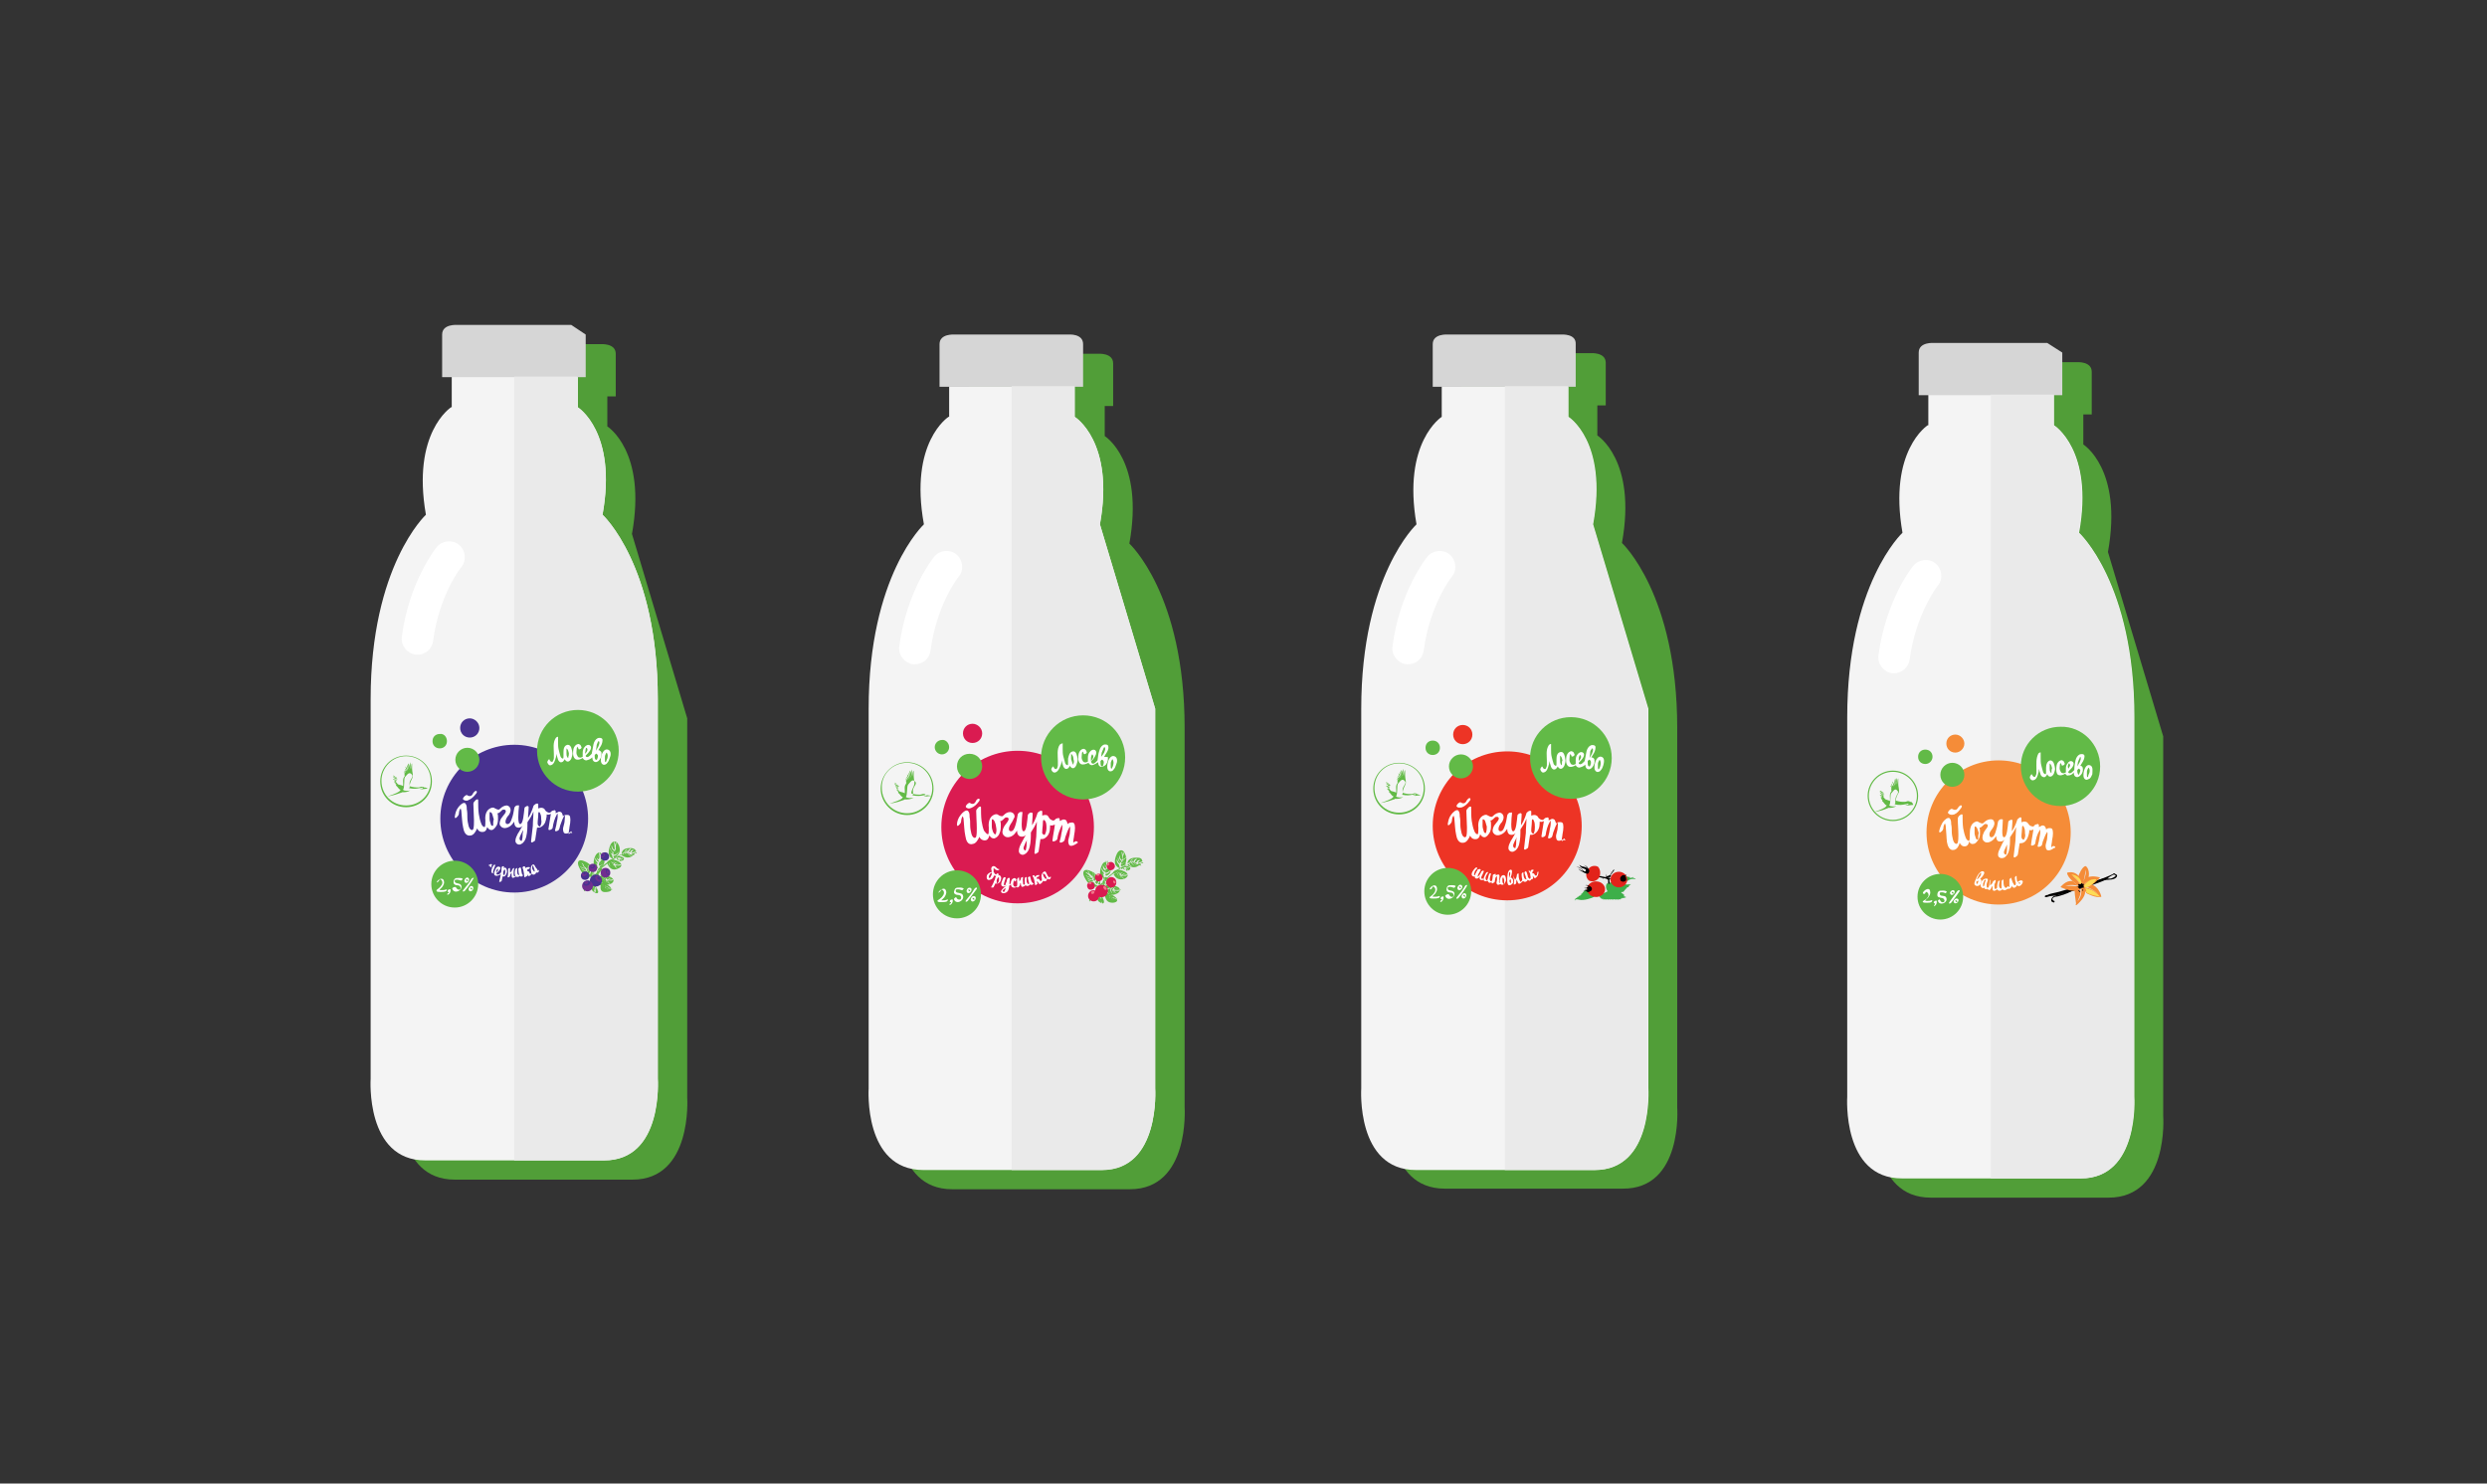 <svg xmlns="http://www.w3.org/2000/svg" viewBox="-416 316.7 414 247"><rect x="-416" y="316.7" width="414" height="247" fill="#333333" stroke="none"/><style>.st0{fill:#519E38;} .st1{fill:#F4F4F4;} .st2{fill:#D6D6D6;} .st3{fill:#EAEAEA;} .st4{fill:#FFFFFF;} .st5{fill:#62BA47;} .st6{fill:#483290;} .st7{fill:#712F8F;} .st8{fill:#62BA46;} .st9{fill:#DA1B51;} .st10{fill:#F1788A;} .st11{fill:#ED3425;} .st12{fill:#3DAF49;} .st13{fill:#E2231A;} .st14{fill:#F58C38;} .st15{fill:#FDDC55;}</style><g id="_x31_"><path class="st0" d="M-301.6 499.5v-63.2l-9.2-30.7c2.5-13.8-4.1-17.9-4.1-17.9v-5h1.4v-7.1c0-1.8-2.5-1.6-2.5-1.6h-19s-2.5-.2-2.5 1.6v7.1h1.5v5h-.1s-6.6 4.2-4.1 17.9c0 0-9.2 8.5-9.2 30.7v63.2s-.9 13.6 9.1 13.6h29.6c10 0 9.1-13.6 9.1-13.6z"/><path class="st1" d="M-306.5 496.3v-63.2c0-22.3-9.2-30.7-9.2-30.7 2.5-13.8-4.1-17.9-4.1-17.9v-5.1h-21v5.1h-.1s-6.6 4.2-4.2 17.9c0 0-9.2 8.5-9.2 30.7v63.2s-.9 13.6 9.1 13.6H-315.4c9.9 0 8.9-13.6 8.9-13.6z"/><path class="st2" d="M-320.9 370.8h-19s-2.5-.2-2.5 1.6v7.1h23.9v-7.1l-2.4-1.6z"/><path class="st3" d="M-306.5 496.3v-63.2c0-22.3-9.2-30.7-9.2-30.7 2.5-13.8-4.2-17.9-4.2-17.9v-5.1h-10.5v130.5h14.9c9.9 0 9-13.6 9-13.6z"/><path class="st4" d="M-346.5 425.7h-.3c-1.4-.2-2.5-1.5-2.3-3 1.2-9.1 5.6-14.7 5.8-14.9.9-1.1 2.6-1.3 3.7-.4s1.3 2.6.4 3.7c-.1.1-3.7 4.7-4.7 12.3-.2 1.4-1.3 2.3-2.6 2.3z"/><path class="st5" d="M-313 457.4c-.4-.9-1.1-.7-1.4 0-.8 2 .4 2.3.5 2.3 0 0-.2-.3-.2-.6 0 0-.3-.4-.4-.6v-.2.1c0 .1.1.3.4.5 0-.1 0-.2.1-.2-.1-.1-.3-.3-.4-.6V457.8l.1.3c0 .2.1.4.4.5 0-.1.1-.2.1-.3-.1 0-.4-.2-.4-.7v-.2l.1.2c0 .1.1.5.4.6 0-.1 0-.2.1-.3 0 0-.3-.1-.4-.6v-.2.2c0 .1.1.5.3.5 0-.5-.1-.9-.1-.9v-.1l.1.1s.1.2.1.5c.1-.2.1-.4.1-.4v-.1l.1.1c0 .2-.1.5-.1.5v.6c.5-.2.5-.6.5-.7 0 .5-.5.7-.6.8 0 0 0 .1-.1.1.5 0 .8-.5.8-.5v-.1s0 .1-.1.2c-.3.4-.8.5-.8.5 0 .1-.1.2-.1.3.1 0 .6-.1.9-.4l.1-.1-.1.1c-.1.1-.5.4-.9.4v.3h.1c.4 0 .6-.3.7-.4l.1-.1-.1.2c-.3.5-.7.5-.8.5 0 .1.1.3.1.3h.1c1-.6 1-1.4.7-2.1zM-310.5 459c.6-.6.3-1-.4-1.1-1.7-.1-1.6.9-1.6 1 0 0 .2-.2.4-.3 0 0 .2-.4.4-.5h.1l-.1.1c-.1.1-.2.2-.3.4h.2c0-.1.1-.3.4-.5h.1l.1-.1-.2.1c-.1.1-.2.2-.3.4h.2c0-.1.1-.3.4-.5h.2l-.1.1c-.1.1-.3.2-.3.5h.2s0-.3.4-.4h.2l-.1.1c-.1.1-.3.2-.3.4.4-.1.7-.3.7-.3l.1-.1v.1s-.1.1-.3.2c.2.1.3 0 .3 0h.1v.1c-.1.1-.4 0-.4 0-.2.1-.3.1-.5.1.3.3.6.3.6.3l-.2-.1h-.2c-.3.1-.6-.2-.7-.3h-.1c.1.3.6.5.6.5h-.1c-.4-.1-.6-.5-.6-.5h-.3c0 .1.2.4.5.6h.1-.1c-.1-.1-.4-.3-.6-.6-.1 0-.2 0-.2.1v.1c.1.3.4.4.5.4h.1-.1c-.4-.1-.6-.4-.6-.5l-.2.2v.1c.9.6 1.5.4 2-.1z"/><path class="st5" d="M-312.4 460c.4-.2.3-.5 0-.6-.9-.4-1 .2-1 .2s.1-.1.3-.1c0 0 .2-.1.3-.2h.1-.1c-.1 0-.2 0-.2.2h.1s.1-.1.3-.2h.1-.1c-.1 0-.2 0-.2.2 0 0 .1 0 .1.1 0 0 .1-.2.3-.2h-.1c-.1 0-.2 0-.2.2h.1s.1-.1.3-.1h-.1c-.1 0-.2.1-.2.1h.4s-.1 0-.2.1c.1.1.2.1.2.1-.1 0-.2-.1-.2-.1h-.3c0 .2.2.2.3.3-.3 0-.4-.3-.4-.3h-.1c0 .2.2.4.2.4h-.1c-.2-.1-.2-.4-.2-.4s-.1 0-.1-.1c0 .1 0 .3.2.4h-.1s-.2-.2-.2-.4h-.1c0 .2.1.3.2.3h.1-.1c-.2-.2-.2-.3-.2-.4-.1 0-.1 0-.1.1.3.5.7.5 1 .4zM-313.1 461.3c.8-.3.6-.9 0-1.2-1.6-.8-1.9.3-1.9.4 0 0 .2-.2.5-.1 0 0 .3-.3.6-.3h.1-.1c-.1 0-.3.1-.5.3.1 0 .1 0 .2.1 0-.1.3-.3.5-.3H-313.4h-.2c-.1 0-.3.1-.5.3.1 0 .1.1.2.1 0-.1.2-.3.6-.3h.2-.1c-.1 0-.4.1-.5.3.1 0 .2 0 .2.1 0 0 .1-.2.5-.3h.2-.1c-.1 0-.4.1-.5.3.4 0 .8-.1.8-.1h.1l-.1.1s-.2.1-.4.1c.1.1.3.1.3.1h.1-.1c-.2 0-.4-.1-.4-.1h-.5c.2.4.5.5.5.5l-.2-.1c-.3 0-.5-.5-.5-.5s-.1 0-.1-.1c0 .4.4.7.4.7h.1s-.1 0-.2-.1c-.3-.3-.4-.7-.4-.7-.1 0-.2-.1-.3-.1 0 .1.1.5.3.7l.1.1-.1-.1c-.1-.1-.3-.4-.3-.8h-.3v.1c0 .3.2.5.3.6l.1.1-.1-.1c-.4-.3-.4-.6-.4-.7-.1 0-.2.1-.2.1v.1c.5 1.1 1.2 1.1 1.8.8zM-315.6 459.2c-.4-.9-1-.6-1.3 0-.8 1.8.4 2.1.5 2.1 0 0-.2-.2-.2-.6 0 0-.3-.3-.4-.6v-.1.1c0 .1.1.3.4.5 0-.1 0-.1.1-.2-.1-.1-.3-.3-.4-.6V459.5l.1.2c0 .1.1.3.4.5 0-.1.1-.2.1-.2-.1 0-.3-.2-.4-.6v-.2.1c0 .1.1.4.4.5 0-.1 0-.2.1-.3 0 0-.3-.1-.3-.5v-.2.2c0 .1.1.4.3.5 0-.5-.1-.8-.1-.8v-.1l.1.1s.1.2.1.4c.1-.1.1-.3.1-.3v-.1l.1.1c0 .2-.1.4-.1.5v.6c.5-.2.5-.5.5-.5v-.1.1c0 .4-.5.6-.5.6s0 .1-.1.1c.4 0 .7-.5.7-.5v-.1s0 .1-.1.2c-.3.4-.7.5-.7.5 0 .1-.1.2-.1.3.1 0 .5-.1.8-.4l.1-.1-.1.1c-.1.1-.4.4-.8.4v.3h.1c.3 0 .6-.3.7-.4l.1-.1-.1.1c-.3.4-.6.5-.7.5 0 .1.1.2.1.3h.1c.8-.6.7-1.3.4-2z"/><path class="st5" d="M-315.7 461.5c-.3-.5-.6-.4-.8 0-.5 1.2.3 1.3.3 1.3s-.1-.2-.1-.4c0 0-.2-.2-.2-.4v-.1.1c0 .1.1.2.2.3v-.1s-.2-.2-.2-.4v-.1.2c0 .1.1.2.2.3 0 0 0-.1.1-.2 0 0-.2-.1-.3-.4v.1c0 .1.1.3.2.3v-.2s-.2-.1-.2-.3v-.2.1c0 .1.1.3.2.3 0-.3-.1-.5-.1-.5v-.1.1s.1.1.1.3c.1-.1.1-.2.1-.2 0 .1-.1.3-.1.3v.4c.3-.1.3-.3.3-.3l.3-.2v.1c0 .2-.3.4-.3.4v.1c.3 0 .5-.3.5-.3v.1c-.2.2-.5.3-.5.3 0 .1 0 .1-.1.2.1 0 .3-.1.5-.2v.1c-.1.1-.3.2-.5.3v.2h.1c.2 0 .4-.2.4-.3l.1-.1v.1c-.2.3-.4.3-.5.3 0 .1.1.2.1.2.4-.7.4-1.1.2-1.5z"/><path class="st5" d="M-314.4 463.9c.8-.4.6-.9 0-1.2-1.7-.8-2 .3-2 .4 0 0 .2-.2.5-.1 0 0 .3-.3.6-.3h.1-.1c-.1 0-.3.1-.5.3.1 0 .1 0 .2.1.1-.1.3-.3.5-.3H-314.8h-.2c-.1 0-.3.1-.5.3.1 0 .1.1.2.1 0-.1.2-.3.6-.4h.2-.1c-.1 0-.4.1-.5.3.1 0 .2 0 .3.1 0 0 .1-.3.5-.3h.2-.1c-.1 0-.4.1-.5.3.4 0 .8-.1.8-.1h.1l-.1.1s-.2.1-.4.1c.1.1.3.1.3.1h.1-.1c-.2 0-.4-.1-.4-.1h-.5c.2.4.5.5.5.6-.4-.1-.5-.6-.6-.6 0 0-.1 0-.1-.1 0 .4.4.7.4.7h.1s-.1 0-.2-.1c-.4-.3-.4-.7-.4-.7-.1 0-.2-.1-.3-.1 0 .1.1.5.3.7l.1.1-.1-.1c-.1-.1-.3-.4-.4-.8h-.3v.1c0 .3.2.5.4.6l.1.1-.1-.1c-.4-.3-.4-.6-.4-.7-.1 0-.2.1-.2.1v.1c.4 1 1.1 1 1.7.8z"/><path class="st5" d="M-314.9 465.2c.9-.1.8-.6.3-1-1.5-1.1-2-.2-2-.1 0 0 .3-.1.6 0 0 0 .4-.2.6-.1h.1-.1c-.1 0-.3 0-.5.1.1 0 .1.1.2.1s.3-.2.6-.1H-314.8h-.2c-.1 0-.3 0-.5.2.1 0 .1.1.2.1 0 0 .3-.2.6-.1h.2-.1c-.1 0-.4 0-.5.2.1 0 .2.1.2.1s.2-.2.6-.1h.2-.1c-.1 0-.4 0-.5.1.4.1.8.1.8.1h.1-.1-.4c.1.1.3.2.3.2h.1-.1c-.2 0-.3-.2-.4-.2-.2 0-.4-.1-.5-.2.1.4.4.5.4.5h.1-.1c-.3-.1-.4-.5-.4-.6 0 0-.1 0-.1-.1-.1.3.3.7.3.7h.1s-.1 0-.2-.1c-.3-.3-.3-.7-.2-.7-.1 0-.2-.1-.2-.2 0 .1 0 .4.1.7l.1.1-.1-.1c-.1-.1-.2-.4-.2-.7-.1 0-.2-.1-.3-.1v.1c-.1.3.1.5.2.6l.1.1-.1-.1c-.3-.3-.3-.6-.3-.7h-.3v.1c-.2 1.2.4 1.3 1.1 1.2zM-318.7 460.1c-1.1-.5-1.3.2-.9 1 1 2.2 2.2 1.5 2.3 1.5 0 0-.4-.1-.6-.4-.1 0-.5-.1-.8-.2l-.1-.1.1.1c.1.1.4.2.7.2-.1-.1-.1-.1-.1-.2-.1 0-.5 0-.8-.2 0 0-.1 0-.1-.1l-.2-.1.3.2c.1.1.4.2.7.2 0-.1-.1-.2-.1-.3-.1 0-.4.1-.8-.2l-.1-.1-.1-.1.2.1c.1.1.5.3.7.2-.1-.1-.1-.2-.2-.3 0 0-.3.1-.7-.2l-.1-.1-.1-.1.2.1c.1.1.5.3.7.2-.4-.4-.8-.6-.8-.6h-.1.1s.2.1.5.3c0-.2-.2-.4-.2-.4l-.1-.1h.1c.2.1.3.4.3.5.2.2.4.3.5.5.2-.5-.1-.8-.1-.8l-.1-.1.1.1c.3.3.2.9.1 1 0 0 .1.1.1.2.3-.3.1-1 .1-1v-.1s.1.1.1.2c.1.5-.1 1-.2 1 .1.1.1.2.2.3.1-.1.3-.5.3-.9v-.1l.1.2c0 .2 0 .7-.3 1l.3.3s.1 0 .1-.1c.2-.2.2-.6.1-.9v-.2l.1.2c.2.6 0 .9-.1 1 .1.1.3.1.3.1l.1-.1c-.2-1.7-.9-2.3-1.7-2.6zM-317 465.3c.5.3.7 0 .5-.4-.4-1.1-1-.8-1-.8s.2.1.3.2c0 0 .3.1.4.2l.1.1h-.1c-.1 0-.2-.1-.3-.1 0 0 0 .1.1.1 0 0 .2 0 .4.2l.1.1-.1-.1c-.1-.1-.2-.1-.3-.1 0 0 0 .1.1.2 0 0 .2 0 .4.1h-.1c-.1-.1-.2-.2-.4-.1l.1.1s.2 0 .4.1l-.1-.1c-.1 0-.2-.2-.3-.1l.4.4h0l-.2-.2c0 .1.1.2.1.2-.1-.1-.1-.2-.1-.3-.1-.1-.2-.2-.2-.3-.1.2 0 .4 0 .4l-.2.2v-.1c-.2-.2 0-.4 0-.5v-.1c-.2.2-.1.5-.1.5v-.1c0-.3.1-.5.1-.5 0-.1 0-.1-.1-.2 0 0-.2.2-.2.4v.1-.1c0-.1 0-.3.2-.5 0-.1-.1-.1-.1-.1-.1.1-.1.3-.1.4v.1-.1c0-.3.1-.4.1-.5-.1 0-.1-.1-.2-.1-.3.9 0 1.2.4 1.4z"/><path class="st5" d="M-316.6 462c0-.1 0-.1.1-.2-1.6 1.6-2.3 3.1-2.3 3.2l.1.1s.7-1.4 2.1-2.9c-.1-.1-.1-.2 0-.2zM-312.5 459l.1-.2-.1.1c-1.4.6-2.6 1.4-3.5 2.3l.1.1c.9-.8 2.1-1.7 3.4-2.3.4-.1 0 .1 0 0z"/><g><circle class="st6" cx="-316.8" cy="463.3" r="1"/><ellipse transform="rotate(-47 -316.38 462.996)" class="st7" cx="-316.4" cy="463" rx=".4" ry=".6"/><ellipse transform="rotate(-47 -316.266 462.936)" class="st6" cx="-316.3" cy="462.9" rx=".2" ry=".3"/></g><g><circle class="st7" cx="-318.2" cy="464.2" r=".9"/><ellipse transform="rotate(-109 -318.32 463.776)" class="st6" cx="-318.3" cy="463.8" rx=".4" ry=".6"/><ellipse transform="rotate(-109 -318.32 463.667)" class="st7" cx="-318.3" cy="463.6" rx=".2" ry=".3"/></g><g><circle class="st6" cx="-318.6" cy="462.5" r=".7"/><ellipse transform="rotate(-109 -318.7 462.238)" class="st7" cx="-318.7" cy="462.2" rx=".3" ry=".4"/><ellipse class="st6" cx="-318.7" cy="462.1" rx=".2" ry=".2"/></g><g><circle class="st7" cx="-317.3" cy="461.2" r=".7"/><ellipse transform="rotate(-109 -317.383 460.957)" class="st6" cx="-317.4" cy="461" rx=".3" ry=".4"/><ellipse class="st7" cx="-317.4" cy="460.9" rx=".2" ry=".2"/></g><g><circle class="st6" cx="-315.3" cy="459.3" r=".7"/><ellipse transform="rotate(-153 -315.635 459.106)" class="st7" cx="-315.6" cy="459.1" rx=".3" ry=".4"/><ellipse class="st6" cx="-315.7" cy="459.1" rx=".2" ry=".2"/></g><g><circle class="st7" cx="-315.2" cy="462" r=".8"/><ellipse transform="rotate(-18 -314.836 461.968)" class="st6" cx="-314.8" cy="461.9" rx=".3" ry=".5"/><ellipse transform="rotate(-18 -314.733 461.96)" class="st7" cx="-314.8" cy="461.9" rx=".2" ry=".3"/></g><circle class="st6" cx="-330.4" cy="453" r="12.3"/><circle class="st5" cx="-340.3" cy="463.9" r="3.9"/><g><path class="st4" d="M-342.9 463.3c.1-.4.4-.1.5.1.1.3 0 .6-.2.8-.1.2-.3.3-.5.5-.1.1-.2.1-.2.2 0 0-.1.1 0 .2s.4.1.6.1c.3 0 .6 0 .9-.1.2-.1.3-.4 0-.3-.2.1-.5.1-.7.1-.1 0-.4 0-.5-.1v.2c-.1.2 0 .1 0 0 .1-.1.2-.1.2-.2l.4-.4c.2-.3.4-.6.3-1-.2-.8-1.1-.2-1.2.2 0 .1.3-.1.4-.3zM-340.7 464.7c.3.9 1.7.3 1.5-.5-.1-.4-.6-.4-.9-.5-.2-.1-.2-.2-.2-.4.1-.2.1-.2-.1-.1h.2c.3-.1.6 0 .9.1.1.1.4-.3.3-.3-.3-.2-.8-.1-1.1-.1-.3.1-.4.4-.4.7 0 .4.4.5.7.5.2 0 .4.1.5.4 0 .4-.4.4-.6.2-.1-.1-.2-.2-.2-.3-.4-.1-.7.2-.6.3zM-337.5 463c-.4.7-.9 1.3-1.4 1.9-.2.3.1.3.3.1.5-.6 1-1.3 1.4-2 .2-.3-.2-.1-.3 0zM-338.2 462.8c-.2 0-.4.2-.5.5 0 .2.1.4.3.4.5 0 .7-.8.2-.9-.1 0-.3.3-.1.3.1 0 .2.1.2.2v.1h-.1c-.1 0-.2-.1-.2-.2v-.1h.1s.2-.3.1-.3zM-337.5 464.2c-.2 0-.4.2-.5.5 0 .2.1.4.3.4.5 0 .7-.8.2-.9-.1 0-.3.3-.1.3.1 0 .2.1.2.2v.1h-.1s-.2-.1-.2-.2v-.1h.1s.2-.3.1-.3zM-341.3 465.6c.2-.2.3-.4.3-.6v-.2c-.1-.1-.2 0-.3 0-.1 0-.2.2-.2.3s.1.1.2.1v.1c0 .1 0 .1-.1.1s-.2.2-.1.3c0 0 .1-.1.2-.1z"/></g><g><path class="st4" d="M-320.8 455.4c-.2-.1-.4 0-.5.2-.1-.3.1-.9.1-1.2.2-.9.2-1.7 0-1.9-.2-.2-.6-.1-.8-.1-.1.1-.2.1-.3.2 0-.2-.1-.4-.2-.6-.2-.2-.5-.2-.6-.1-.1.1-.3.1-.4.2v-.3-.1s-.1 0-.1-.1h-.1c-.1 0-.3.1-.4.1l-.2.2c-.2.2-.4.1-.6 0-.2-.1-.3-.2-.4-.4-.1-.1-.1-.2-.2-.2-.3-.2-.6-.1-.9 0v-.7c0-.2-.4-.1-.5 0s-.3.2-.3.3c0 0-.3 1.1-.9 2 0-.6.1-1.2.1-1.8 0-.1 0-.1-.1-.2h-.2c-.2.1-.4.2-.4.4-.1.8-.2 2.6-.7 2.6s-.3-2.1-.2-3c0-.1-.1-.2-.2-.1h-.2c-.2.1-.4.3-.4.5-.1.6-.2 1.2-.4 1.7-.1.3-.3.9-.7.9s-.4-.4-.3-.7c.1-.3.3-.6.5-.8.2-.3.3-.6.3-.8 0-.4-.2-.7-.6-.8-.4 0-.8.2-1.1.5-.1.1-.2.2-.3.2-.3 0-.5-.2-.6-.2-.1-.1-.3-.2-.6-.1-.9.3-1.1 1.3-1 2.1 0 .5 0 .9-.1 1.1-.3 0-.5-.3-.6-.6-.2-.5-.3-1-.4-1.6-.1-.7-.1-1.5-.1-2.3 0-.2-.3-.1-.4 0-.2.2-.4.4-.4.6 0 .9.1 1.9.1 2.8 0 .5 0 1-.1 1.4-.1.2-.2.2-.3.2-.3-.1-.4-.4-.5-.7-.1-.4-.2-.9-.2-1.4s0-.9-.1-1.4c0-.3 0-.6-.2-.9-.3-.4-1 .3-1.2.6-.4.5-.5 1-.6 1.6 0 .2.1.3.3.1.2-.2.4-.4.4-.7 0-.2.1-.7.3-.8v.1s.1.2.1.4c.1.9.1 1.8.3 2.7.1.6.4 1.5 1.3 1.3.5-.1.8-.7 1-1.1v-.1c.2.4.5.7 1.1.6.4-.1.5-.4.6-.8.2.3.4.5.7.5.4 0 .7-.5.9-.8.2-.4.2-.8.2-1.3 0-.2 0-.5-.1-.7.1 0 .2 0 .3-.1.2-.1.4-.4.6-.5h.3c.6.3-.3 1-.6 1.5-.2.4-.4 1 0 1.3.5.6 1.5.1 1.9-.4.1-.1.2-.3.3-.4 0 .4.1 1 .7 1 .3 0 .5-.1.7-.3-.3.4-.5.9-.8 1.3-.2.4-.4.8-.4 1.2 0 .5.6.8 1 .5.4-.2.7-.7.8-1.2.2-.8.2-1.6.2-2.4.4-.6.7-1 1-1.8 0 .8-.1 1.6-.1 2.4-.1.9-.2 1.8-.3 2.6 0 .2.2.2.3.1.2-.1.4-.2.4-.4.1-.7.2-1.3.3-2 .3 0 .5 0 .8-.2.6-.4.7-1.1.8-1.7v-.3c.3.1.5 0 .7-.1-.1.8-.3 1.7-.4 2.5-.1.4.7.1.7-.2.1-.7.3-1.5.7-2.2 0-.1.1-.1.1-.2.1.5 0 1-.1 1.4 0 .2-.1.4-.1.6-.1.3-.1.5-.2.8-.1.4.7.1.7-.2.1-.2.1-.5.2-.7.2-.6.4-1.1.7-1.6.1.3 0 .6 0 .8 0 .4-.1.7-.2 1.1-.1.3-.1.6 0 .9.2.6 1.1.1 1.3-.1.2.5.3.4.1.3zm-13.1-1.4c0 .1 0 .2-.1.2-.2 0-.3-.2-.3-.3-.1-.3-.2-.6-.2-.9v-.9c0-.1 0-.2.1-.2s.1.1.2.1c.2.2.3.9.4 1.1-.1.3-.1.6-.1.9zm4.9 1.5c0 .3 0 .7-.1 1 0 .1 0 .2-.1.2 0 0-.1 0-.2-.1-.2-.2-.1-.5 0-.7.1-.3.3-.6.5-1 0 .3-.1.5-.1.6zm2.9-1.2c-.3 0-.4-.3-.4-.5 0-.5.1-1 .1-1.5 0-.2 0-.3.1-.4.1 0 .2.1.2.2.2.3.2.8.2 1.1.1.3 0 .8-.2 1.1zM-338 449.9c.5-.2.9-.6 1.2-1 .1-.1.3-.4.1-.5-.2-.1-.4.2-.5.3-.1.2-.2.4-.4.5-.2.1-.5 0-.6-.1-.2-.2-.9.5-.7.7.2.2.6.3.9.1z"/></g><path class="st6" d="M-336.2 437.9c0 .9-.7 1.6-1.6 1.6-.9 0-1.6-.7-1.6-1.6s.7-1.6 1.6-1.6c.8 0 1.6.7 1.6 1.6z"/><path class="st5" d="M-336.2 443.2c0 1.1-.9 2-2 2s-2-.9-2-2 .9-2 2-2 2 .9 2 2zM-341.6 440.1c0 .7-.5 1.2-1.2 1.2s-1.2-.5-1.2-1.2.5-1.2 1.2-1.2c.7-.1 1.2.5 1.2 1.2z"/><g><circle class="st5" cx="-319.8" cy="441.7" r="6.8"/><path class="st4" d="M-321.5 440.7c-.6.1-.7.7-.7 1.2v.8c0 .1 0 .3-.1.3-.2 0-.4-.3-.4-.4-.1-.3-.2-.7-.3-1.1-.1-.4-.1-.8-.1-1.2v-.5V439.5c.1-.3-.4 0-.4.1-.5.8-.3 1.7-.3 2.6v.7c0 .2-.1.4-.2.6-.1.1-.2 0-.3 0-.1-.1-.2-.2-.2-.3s-.2-.1-.2 0c-.1.1-.2.3-.2.4.1.3.3.6.6.5.5-.1.7-.8.8-1.2.1-.2.1-.5.1-.7.1.3.2.7.3 1 .1.2.3.5.6.4.2 0 .4-.3.5-.5.1.2.3.4.5.4.3 0 .5-.3.6-.5.1-.3.2-.6.2-.9-.1-.6-.2-1.4-.8-1.4zm.1 2v.2c-.1 0-.2-.2-.2-.2-.1-.2-.1-.4-.1-.6v-.6-.2c.3.2.3.5.4.8 0 .2 0 .4-.1.6zM-314.8 441.5c-.6-.2-1 .6-1.1 1.1-.1.4-.2 1.2.3 1.4.3.1.6-.1.7-.3.2-.2.3-.5.4-.8.2-.4.3-1.2-.3-1.4zm-.3 2l-.1.1c-.1-.1-.1-.2-.1-.3v-.6c0-.2.1-.4.2-.6l.1-.1c.2.3.2.6.1 1-.1.1-.1.3-.2.5z"/><path class="st4" d="M-316.4 441.6c.1-.2.2-.3.3-.5.2-.3.4-.7.4-1.2 0-.4-.6-.4-.8-.3-.4.2-.6.6-.7 1-.1.5-.2 1.1-.3 1.6-.2.2-.6.7-.9.5-.1 0-.1-.2-.1-.2.3-.3.5-.5.7-.8.2-.3.3-.7 0-.9-.3-.2-.7 0-.9.3-.2.2-.3.6-.3.9v.7c-.2.1-.4.2-.6.1-.2 0-.3-.3-.4-.5-.1-.3 0-.6 0-.9 0-.1 0-.2.1-.3v-.1c.1.1.2.3.2.4.1.2.6-.1.5-.3-.1-.2-.1-.4-.4-.5-.2-.1-.5.1-.6.2-.4.4-.4.9-.4 1.4 0 .3.1.7.4.9.4.2.9 0 1.2-.2.1.2.3.4.6.4.4-.1.7-.2 1-.5 0 .3.1.6.3.7.3.2.7 0 .9-.3.3-.4.4-.8.3-1.3-.2-.2-.3-.3-.5-.3zm-2.1-.2c0-.1.1-.2.1-.2.1 0 .2.2.2.3 0 .2-.2.5-.4.7v-.1c0-.2.1-.5.1-.7zm2-1.1c0-.1.1-.2.2-.2.2.3 0 .6-.1.9-.1.2-.3.5-.4.7 0-.2.1-.5.1-.7 0-.3.1-.5.2-.7zm-.1 2.8s0 .1-.1.1h-.1c-.2-.1-.2-.4-.2-.5v-.3l.2-.2c.1-.1.2.1.3.2s0 .5-.1.7z"/></g><g><path class="st4" d="M-333.4 462.1c.2-.1 1.1-.9.5-1.1-.4-.1-.6.3-.7.6-.1.2-.3.8.1.9.5.1.9-.3 1.2-.5.2-.2-.2-.1-.3 0s-.4.4-.6.3c-.2 0-.2-.3-.2-.4 0-.2.1-.5.3-.6-.1 0 0 0 0 .1v.2c-.1.2-.3.4-.5.5-.2 0 .1.1.2 0z"/><path class="st4" d="M-332.6 462.3c0 .3.3.4.6.3.3-.2.3-.5.4-.7 0-.2 0-.5-.2-.7-.1-.1-.3 0-.3 0-.2.1-.3.3-.3.5s.3 0 .3-.1c0-.2.1-.2.2 0v.3s0 .3-.1.4c0 0 0 .1-.1.1s-.1-.1-.1-.2c-.1-.1-.4 0-.4.1z"/><path class="st4" d="M-332.5 461.1c0 .8-.2 1.6-.4 2.4 0 .1.3 0 .4-.1.2-.8.3-1.6.4-2.4-.1-.2-.4 0-.4.1zM-333.4 461.9c-.1 0-.3.1-.4.2-.2.1-.1-.3-.1-.4.1-.3.2-.5.3-.8.1-.1-.3 0-.3 0 0 .1-.1.1-.1.2-.1.1-.2 0-.2-.1s0-.2.1-.3-.2-.1-.2-.1c-.1 0-.2.1-.3.1-.2.1 0 .2.2.1.1 0 .2-.1.3-.2-.1 0-.2 0-.2-.1-.2.2-.3.6.2.6.3 0 .5-.2.6-.4h-.3c-.2.3-.4.7-.4 1.1 0 .2.1.3.3.3.2 0 .5-.2.6-.2 0 .1.1-.1-.1 0zM-327 460.8c-.2-.4-.6 0-.6.3-.1.3 0 .7.1 1 .1.3.5.3.7 0 .2-.5 0-1-.2-1.3l-.2.2c.1.2.4 1.5.9.8.1-.2 0-.4-.1-.1 0 .1-.2-.3-.2-.3-.2-.2-.3-.4-.4-.6-.1-.2-.3.1-.2.2.1.2.1.4.2.6v.2c-.1 0-.1 0-.2-.1s-.2-.3-.2-.4v-.4c0-.1.2 0 .2 0 .1.3.3 0 .2-.1z"/><path class="st4" d="M-329 461.2c.2.5.2 1 .3 1.5 0 .2.3-.1.3-.2v-.7c0-.1 0-.5.2-.4.1-.1.1-.2.2-.3-.6-.2-.7.7-.7 1 0 .1.1 0 .2 0 .4-.2.2.7.7.4.3-.2.5-.6.6-.9 0-.2-.2 0-.2.1 0 .2-.1.4-.3.5-.1 0-.2-.3-.2-.3-.1-.2-.3-.2-.5 0h.2c0-.1-.1-.6.2-.5.1 0 .3-.3.2-.3-.8-.3-.7 1.3-.7 1.6.1-.1.2-.1.3-.2-.1-.5-.1-1-.4-1.5-.2-.2-.5.1-.4.2zM-331.4 461.4c0 .4 0 .9-.1 1.3 0 .2.3 0 .4-.1 0-.3.1-.4.3-.6.2-.2.3-.5.4-.7 0-.2-.2 0-.3.1-.1.4-.2.9-.1 1.3s.7-.1.9-.2c.2-.2 0-.3-.2-.1 0 0-.3.3-.3.2-.1-.1-.1-.3-.1-.4 0-.3 0-.6.1-.9-.1 0-.2.1-.3.1-.1.3-.2.5-.4.6-.2.2-.3.4-.4.7.1 0 .2-.1.4-.1v-1.3c0-.2-.3 0-.3.1z"/><path class="st4" d="M-328.8 462.2c0 .1-.1.1-.1.2-.1.1 0 0 0 0-.1 0-.2-.1-.2-.2-.1-.3-.1-.7-.2-1 0-.2-.3.1-.3.2V462.3s0 .2-.1.1c-.3-.2-.2-.9-.2-1.1 0-.2-.2 0-.3.1-.1.2-.3 1.4.4 1.3.7-.1.5-1.1.4-1.6-.1.1-.2.1-.3.2 0 .4 0 1 .3 1.3.3.2.6-.3.6-.4.3-.2.1-.1 0 0z"/></g><g><path class="st8" d="M-345.4 447.8c-.1 0-.1-.1-.2-.1-.3-.1-.5.1-.7.1-.6 0-.8 0-1.5-.2 0-.6.3-1 .5-1.5.1-.4-.1-.9-.1-1.4v-.9c-.2.2-.1.7-.1 1-.1-.4-.1-.8-.2-1.2-.1.3 0 .8 0 1.2-.1-.3-.1-.7-.3-1-.2.3.1.8.1 1.1l-.3-.9c-.1.4.1.7.1 1-.1-.2-.2-.5-.4-.7 0 .3.2.6.3.8-.2-.1-.2-.3-.4-.4 0 .2.2.3.2.5-.1-.1-.2-.2-.3-.2 0 .2.2.2.2.4-.1-.1-.2-.1-.3-.2 0 .1.2.2.2.3 0 0-.1-.1-.1 0l.1.1h-.1c0 .1.1.1.1.2h-.1c0 .1.1.1.1.1-.5.5-.2 1.1-.3 1.7 0-.1-.4-.2-.8-.3-.2-.1-.2-.3-.4-.4l.1-.1c-.1 0-.1 0-.1-.1h.2c-.1-.1-.3-.1-.3-.2.1 0 .2.1.3.1-.1-.1-.4-.2-.4-.3.1 0 .3.2.5.1-.2-.1-.5-.3-.6-.4.2.1.4.3.5.2-.3-.1-.5-.4-.7-.4.1.2.5.4.6.5l-.6-.3c.1.2.4.3.5.5-.2 0-.3-.1-.5-.1.1.2.4.2.5.3h-.3c0 .1.2.1.3.2-.1 0-.2 0-.3.1.1.1.2 0 .3.1-.1 0-.1 0-.1.1s.2 0 .2.1c0 0-.1 0-.1.1h.1l-.1.1c.3.1.4.6.8.7-.2.1.2.3-2.2 1.1.1 0 1-.2 1.3-.3l.9-.3c.1 0 .1 0 .2-.1.5 0 .9 0 1.4-.3-.4.1-1 .1-1.2-.1.3-.5.1-1.8.3-2.1.3-.3.7-1.1 1.2-.4.1.1.1.3-.1.6-.2.4-.4.5-.3 1.3 0 .2 0 .3-.2.3 1 .2 1.3.1 1.9 0 .2 0 .5-.2.5 0 0 .1-.2.1-.4.1-.3 0 .1.1.3.1.1 0 .6-.1.9-.1-.3-.2-.4-.2-.6-.2z"/><path class="st8" d="M-348.4 442.5c-2.4 0-4.3 1.9-4.3 4.3s1.9 4.3 4.3 4.3 4.3-1.9 4.3-4.3-1.9-4.3-4.3-4.3m0 .1c2.3 0 4.1 1.8 4.1 4.1s-1.8 4.1-4.1 4.1-4.1-1.8-4.1-4.1c0-2.2 1.8-4.1 4.1-4.1"/></g></g><g id="_x32_"><path class="st0" d="M-218.8 501.1v-63.2c0-22.3-9.2-30.7-9.2-30.7 2.5-13.8-4.1-17.9-4.1-17.9v-5h1.4v-7.1c0-1.8-2.5-1.6-2.5-1.6h-19s-2.5-.2-2.5 1.6v7.1h1.5v5h-.1s-6.6 4.2-4.1 17.9c0 0-9.2 8.5-9.2 30.7v63.2s-.9 13.6 9.1 13.6h29.6c10 0 9.1-13.6 9.1-13.6z"/><path class="st1" d="M-223.7 497.9v-63.2l-9.2-30.7c2.5-13.8-4.2-17.9-4.2-17.9V381H-258v5.1h-.1s-6.6 4.2-4.1 17.9c0 0-9.2 8.5-9.2 30.7v63.2s-.9 13.6 9.1 13.6H-232.5c9.7 0 8.8-13.6 8.8-13.6z"/><path class="st2" d="M-238.1 372.4h-19s-2.5-.2-2.5 1.6v7.1h23.9V374c0-1.8-2.4-1.6-2.4-1.6z"/><path class="st3" d="M-223.7 497.9v-63.2l-9.2-30.7c2.5-13.8-4.2-17.9-4.2-17.9V381h-10.5v130.5h14.9c9.9 0 9-13.6 9-13.6z"/><path class="st4" d="M-263.7 427.3h-.3c-1.4-.2-2.5-1.5-2.3-3 1.2-9.1 5.6-14.7 5.8-14.9.9-1.1 2.6-1.3 3.7-.4s1.3 2.6.4 3.7c-.1.1-3.7 4.7-4.7 12.3-.2 1.4-1.3 2.3-2.6 2.3z"/><g><path class="st5" d="M-228.7 458.9c-.4-1-1.1-.7-1.4 0-.9 2 .4 2.3.6 2.4 0 0-.2-.3-.2-.6 0 0-.4-.4-.4-.7v-.2l.1.1c0 .1.1.4.4.6 0-.1 0-.2.1-.2-.1-.1-.4-.3-.4-.6V459.4l.1.3c0 .2.1.4.4.6 0-.1.1-.2.1-.3-.1 0-.4-.2-.4-.7v-.2l.1.2c0 .1.1.5.4.6 0-.1 0-.2.1-.3 0 0-.3-.1-.4-.6v-.2.2c0 .1.1.5.3.5 0-.5-.1-.9-.1-.9v-.1l.1.1s.1.2.1.5c.1-.2.1-.4.1-.4v-.1l.1.1c0 .2-.1.5-.2.5v.6c.5-.2.6-.6.6-.6v-.1.1c0 .4-.5.7-.6.7 0 0 0 .1-.1.2.5 0 .8-.5.8-.5v-.1s0 .1-.1.2c-.3.4-.8.5-.8.5 0 .1-.1.2-.1.3.1 0 .6-.1.9-.4l.1-.1-.1.1c-.1.1-.5.4-.9.5v.3h.1c.4 0 .6-.3.7-.4l.1-.1-.1.2c-.3.5-.7.5-.8.5 0 .1.1.3.1.3h.1c.8-1 .8-1.8.5-2.5zM-226.2 460.6c.6-.6.3-1.1-.4-1.1-1.8-.1-1.7.9-1.7 1 0 0 .2-.2.4-.3 0 0 .2-.4.4-.5h.1l-.1.1c-.1.1-.2.2-.3.4h.2c0-.1.2-.4.4-.5h.1l.1-.1-.2.1c-.1.1-.3.2-.3.5h.2c0-.1.1-.4.4-.5h.2l-.1.1c-.1.1-.3.2-.3.5h.3s0-.3.4-.4h.2l-.1.1c-.1.1-.3.2-.3.4.4-.1.7-.3.7-.3l.1-.1v.1s-.1.1-.3.2c.2.1.3 0 .3 0h.1v.1c-.1.1-.4 0-.4 0-.2.1-.3.1-.5.1.3.4.6.3.6.3l-.2-.2h-.2c-.3.1-.6-.2-.7-.3h-.1c.1.4.6.5.6.5h-.1c-.4-.1-.6-.5-.6-.5h-.3c0 .1.3.4.5.6h.1-.1c-.1-.1-.5-.3-.6-.6-.1 0-.2 0-.3.1v.1c.1.3.4.4.5.5h.1-.1c-.5-.1-.6-.4-.6-.5l-.2.2v.1c1 .5 1.6.3 2.1-.2z"/><path class="st5" d="M-228.1 461.6c.4-.2.3-.5 0-.6-.9-.4-1 .2-1 .2s.1-.1.3-.1c0 0 .2-.1.3-.2h.1-.1c-.1 0-.2.1-.2.2h.1s.1-.1.3-.2h.1-.1c-.1 0-.2.1-.2.2 0 0 .1 0 .1.1 0 0 .1-.2.3-.2h-.1c-.1 0-.2 0-.3.2h.1s.1-.1.3-.2h-.1c-.1 0-.2.1-.2.1h.4s-.1 0-.2.1c.1.1.2.1.2.1-.1 0-.2-.1-.2-.1h-.3c.1.3.3.3.4.4-.3 0-.4-.3-.4-.3h-.1c0 .2.2.4.2.4h-.1c-.2-.1-.2-.4-.2-.4s-.1 0-.1-.1c0 .1.1.3.2.4h-.1s-.2-.2-.2-.4h-.1c0 .2.1.3.2.3h.1-.1c-.2-.2-.2-.3-.2-.4-.1 0-.1.1-.1.1.3.5.7.5 1 .4zM-228.8 463c.8-.4.6-.9 0-1.2-1.7-.8-2 .3-2 .4 0 0 .2-.2.5-.1 0 0 .3-.3.6-.3h.1-.1c-.1 0-.3.1-.5.3.1 0 .1 0 .2.1.1-.1.3-.3.5-.3H-229.2h-.2c-.1 0-.3.1-.5.3.1 0 .1.1.2.1 0-.1.2-.3.6-.3h.2-.1c-.1 0-.4.1-.5.3.1 0 .2 0 .3.1 0 0 .1-.3.5-.3h.2-.1c-.1 0-.4.1-.5.3.4 0 .8-.1.8-.1h.1l-.1.1s-.2.1-.4.1c.1.1.3.1.3.1h.1-.1c-.2 0-.4-.1-.4-.1h-.5c.2.4.5.5.5.5h.1-.1c-.4 0-.5-.5-.6-.5 0 0-.1 0-.1-.1 0 .4.4.7.4.7h.1s-.1 0-.2-.1c-.4-.3-.4-.7-.4-.7-.1 0-.2-.1-.3-.1 0 .1.1.5.3.7l.1.1-.1-.1c-.1-.1-.3-.4-.4-.8h-.3v.1c0 .3.2.5.4.6l.1.1-.1-.1c-.4-.3-.4-.6-.4-.7-.1 0-.2.1-.3.1v.1c.5.9 1.2.9 1.8.7zM-231.3 460.8c-.4-.9-1-.7-1.3 0-.8 1.9.4 2.1.5 2.2 0 0-.2-.2-.2-.6 0 0-.3-.3-.4-.6v-.1.1c0 .1.1.3.4.5 0-.1 0-.1.1-.2-.1-.1-.3-.3-.4-.6V461.2l.1.2c0 .1.1.3.4.5 0-.1.1-.2.1-.3-.1 0-.4-.2-.4-.6v-.2l.1.1c0 .1.1.4.4.5 0-.1 0-.2.1-.3 0 0-.3-.1-.3-.6v-.2.2c0 .1.1.4.3.5 0-.5-.1-.9-.1-.9v-.1l.1.1s.1.2.1.4c.1-.1.1-.4.1-.4v-.1l.1.1c0 .2-.1.4-.1.5v.6c.5-.2.5-.6.5-.6v-.1.1c0 .4-.5.6-.6.6 0 0 0 .1-.1.1.4 0 .8-.5.8-.5v-.1s0 .1-.1.2c-.3.4-.7.5-.8.5 0 .1-.1.2-.1.3.1 0 .5-.1.8-.4l.1-.1-.1.1c-.1.1-.5.4-.8.4v.3h.1c.3 0 .6-.3.7-.4l.1-.1-.1.2c-.3.5-.6.5-.8.5 0 .1.1.3.1.3h.1c.8-.3.8-1 .5-1.7z"/><path class="st5" d="M-231.5 463.1c-.3-.6-.7-.4-.8 0-.5 1.2.3 1.4.3 1.4s-.1-.2-.1-.4c0 0-.2-.2-.2-.4v-.1.1c0 .1.1.2.2.3v-.1s-.2-.2-.2-.4v-.1.2c0 .1.1.2.2.3 0-.1 0-.1.1-.2 0 0-.2-.1-.3-.4v-.1.1c0 .1.1.3.2.3v-.2s-.2-.1-.2-.4v-.2.1c0 .1.1.3.2.3 0-.3-.1-.5-.1-.5v-.1.1s.1.1.1.3c.1-.1.1-.2.1-.2 0 .1-.1.3-.1.3v.4c.3-.1.3-.3.3-.3l.3-.1v.1c0 .2-.3.4-.4.4v.1c.3 0 .5-.3.5-.3v.1c-.2.3-.5.3-.5.3 0 .1-.1.1-.1.2.1 0 .3-.1.5-.2v.1c-.1.1-.3.2-.5.3v.2h.1c.2 0 .4-.2.4-.3l.1-.1v.1c-.2.3-.4.3-.5.3 0 .1.1.2.1.2.5-.6.5-1.1.3-1.5z"/><path class="st5" d="M-230.1 465.5c.8-.4.6-1 0-1.2-1.7-.8-2 .3-2 .4 0 0 .2-.2.6-.1 0 0 .3-.3.6-.3h.1-.1c-.1 0-.3.1-.5.3.1 0 .1 0 .2.1.1-.1.3-.3.6-.3H-230.3h-.2c-.1 0-.3.1-.5.3.1 0 .2.1.2.1 0-.1.2-.3.6-.4h.2-.1c-.1 0-.4.1-.5.4.1 0 .2 0 .3.1 0 0 .1-.3.5-.3h.2-.2c-.1 0-.4.1-.5.3.4 0 .8-.1.8-.1h.1l-.1.1s-.2.1-.4.1c.1.1.3.1.3.1h.1-.1c-.2 0-.4-.1-.4-.1h-.5c.2.5.5.5.5.5h.1-.1c-.4 0-.6-.5-.6-.5s-.1 0-.1-.1c0 .4.4.7.4.7h.1s-.1 0-.2-.1c-.4-.3-.4-.7-.4-.7-.1 0-.2-.1-.3-.1 0 .1.1.5.3.8l.1.1-.1-.1c-.1-.1-.4-.4-.4-.8h-.3v.1c0 .3.2.5.4.7l.1.1-.1-.1c-.4-.3-.4-.6-.4-.7-.1 0-.2.1-.3.1v.1c.4.8 1 .8 1.7.5z"/><path class="st5" d="M-230.7 467c.9-.1.8-.6.3-1-1.5-1.1-2-.2-2.1-.2 0 0 .3-.1.6 0 0 0 .4-.2.6-.1h.1-.1c-.1 0-.3 0-.5.1.1 0 .1.1.2.1s.3-.2.6-.1H-230.7h-.2c-.1 0-.3 0-.5.2.1 0 .1.1.2.1 0 0 .3-.2.6-.2h.2-.1c-.1 0-.4 0-.6.2.1 0 .2.1.2.1s.2-.2.6-.1h.2-.1c-.1 0-.4 0-.5.1.4.1.8.1.8.1h.1-.1-.4c.1.1.3.2.3.2h.1-.1c-.2 0-.4-.2-.4-.2-.2 0-.4-.1-.5-.2.1.4.4.5.4.5h.1-.1c-.3-.1-.4-.5-.4-.6 0 0-.1 0-.1-.1-.1.3.3.7.3.7h.1s-.1 0-.2-.1c-.3-.3-.3-.7-.3-.7-.1-.1-.2-.1-.2-.2 0 .1 0 .5.1.7l.1.1-.1-.1c-.1-.1-.2-.4-.2-.8-.1 0-.2-.1-.3-.1v.1c-.1.3.1.5.2.6l.1.1-.1-.1c-.3-.4-.3-.6-.3-.7h-.3v.1c.1 1.4.8 1.5 1.4 1.5zM-234.5 461.7c-1.1-.5-1.4.2-1 1 1.1 2.2 2.2 1.6 2.3 1.5 0 0-.4-.1-.6-.4-.1 0-.5-.1-.8-.2l-.1-.1.2.1c.1.1.4.2.7.2-.1-.1-.1-.1-.1-.2-.1 0-.5 0-.8-.2 0 0-.1 0-.1-.1l-.2-.2.3.2c.1.1.4.2.7.2 0-.1-.1-.2-.1-.3-.1 0-.5.1-.8-.2l-.1-.1-.1-.1.2.1c.1.1.5.3.8.2-.1-.1-.1-.2-.2-.3 0 0-.3.1-.8-.2l-.1-.1-.1-.1.2.1c.1.1.5.3.7.2-.4-.4-.8-.7-.8-.7l-.1-.1h.1s.2.1.5.3c0-.2-.2-.4-.2-.4l-.1-.1h.1c.2.1.3.5.3.5.2.2.4.3.5.5.2-.5-.1-.9-.1-.9l-.1-.1.1.1c.3.3.2.9.1 1 0 0 .1.1.1.2.3-.3.1-1 .1-1v-.1s.1.1.1.2c.1.6-.1 1-.2 1 .1.1.1.2.2.3.1-.1.3-.5.3-.9v-.1l.1.2c0 .2 0 .7-.3 1l.3.3s.1 0 .1-.1c.2-.3.2-.7.1-.9v-.2l.1.2c.2.6 0 .9-.1 1 .1.1.3.1.3.1l.1-.1c-.2-1.3-.9-1.9-1.7-2.2zM-232.8 467c.5.3.7 0 .5-.5-.4-1.2-1-.9-1.1-.8 0 0 .2.1.3.2 0 0 .3.1.4.2l.1.1h-.1c-.1 0-.2-.1-.3-.1 0 0 0 .1.1.1 0 0 .2 0 .4.2l.1.1-.1-.1c-.1-.1-.2-.1-.4-.1 0 .1 0 .1.1.2 0 0 .2 0 .4.2l-.1-.1c-.1-.1-.2-.2-.4-.1 0 .1.1.1.1.2 0 0 .2 0 .4.2l-.1-.1c-.1 0-.2-.2-.3-.1l.4.4h0l-.2-.2c0 .1.1.2.1.2h-.1c-.1-.1-.1-.2-.1-.3-.1-.1-.2-.2-.2-.3-.1.3 0 .4 0 .4l.1.1v-.1c-.2-.2 0-.5 0-.5v-.1c-.2.2-.1.5-.1.5v-.1c0-.3.1-.5.1-.5 0-.1 0-.1-.1-.2 0 0-.2.2-.2.4v.1-.1c0-.1 0-.3.2-.5 0-.1-.1-.1-.1-.1-.1.1-.1.3-.1.4v.1-.1c0-.3.1-.4.1-.5-.1 0-.1-.1-.2-.1-.3.9 0 1.2.4 1.4zM-232.4 463.6c0-.1 0-.1.1-.2-1.6 1.7-2.4 3.2-2.4 3.3l.1.1s.7-1.5 2.2-3c-.1-.1-.1-.2 0-.2zM-228.2 460.6l.1-.2-.1.2c-1.4.5-2.6 1.4-3.6 2.3l.1.1c1-.9 2.2-1.8 3.5-2.4.4-.1 0 0 0 0z"/><path class="st9" d="M-231.7 465.5c-.2.5-.8.7-1.4.5-.5-.2-.7-.8-.5-1.4.2-.5.8-.7 1.4-.5.6.2.8.8.5 1.4"/><path class="st10" d="M-231.8 464.8c-.1.1-.3.1-.4-.1-.1-.1-.2-.3-.1-.4.1-.1.3-.1.4.1.1.1.2.3.1.4"/><path class="st9" d="M-233.2 465.3c.3.4.2 1-.2 1.3-.4.3-1 .2-1.3-.2s-.2-1 .2-1.3c.4-.3 1-.2 1.3.2"/><path class="st10" d="M-233.8 465.2c0 .1-.1.3-.2.3-.2.1-.3 0-.4-.1 0-.1.1-.3.2-.3.2-.1.4 0 .4.1"/><path class="st9" d="M-233.9 463.8c.2.3.2.7-.1.9-.3.2-.7.2-.9-.1-.2-.3-.2-.7.1-.9.2-.3.7-.2.9.1"/><path class="st10" d="M-234.3 463.7c0 .1 0 .2-.2.2-.1 0-.2 0-.3-.1 0-.1 0-.2.2-.2.1-.1.2 0 .3.1"/><path class="st9" d="M-232.6 462.4c.2.3.2.7-.1.9-.3.2-.7.2-.9-.1-.2-.3-.2-.7.1-.9.3-.2.7-.2.9.1"/><path class="st10" d="M-233 462.3c0 .1 0 .2-.2.2-.1 0-.2 0-.3-.1 0-.1 0-.2.2-.2s.3 0 .3.1"/><path class="st9" d="M-231 460.2c.4.1.6.4.6.8-.1.4-.4.6-.8.6-.4-.1-.6-.4-.6-.8.1-.4.4-.6.8-.6"/><path class="st10" d="M-231.4 460.4c.1 0 .1.2 0 .3s-.2.2-.2.1c-.1 0-.1-.2 0-.3.1-.1.2-.1.2-.1"/><path class="st9" d="M-230.5 464.3c-.4.3-.9.2-1.2-.2s-.2-.9.2-1.2c.4-.3.9-.2 1.2.2.2.4.2.9-.2 1.2"/><path class="st10" d="M-230.4 463.8c-.1 0-.2-.1-.3-.2 0-.1 0-.3.1-.3s.2.1.3.2c.1.1 0 .2-.1.3"/><circle class="st9" cx="-246.6" cy="454.4" r="12.7"/><circle class="st5" cx="-256.7" cy="465.6" r="4"/><g><path class="st4" d="M-259.4 465c.1-.4.4-.1.5.1.1.3 0 .6-.2.8-.1.2-.3.3-.5.5-.1.1-.2.1-.3.2 0 0-.1.1 0 .2s.4.1.6.1c.3 0 .6 0 .9-.1.2-.1.3-.5 0-.3-.2.1-.5.1-.7.1-.1 0-.4 0-.5-.1v.2c-.1.2 0 .1.1 0s.2-.1.3-.2l.4-.4c.2-.3.4-.7.3-1-.2-.9-1.1-.2-1.3.2 0 .1.4-.2.4-.3zM-257.2 466.4c.3 1 1.8.3 1.5-.6-.1-.4-.6-.4-1-.5-.2-.1-.2-.2-.2-.4.1-.2.1-.2-.1-.1h.2c.3-.1.6 0 .9.1.1.1.4-.3.3-.3-.4-.2-.8-.1-1.1-.1-.4.1-.4.4-.5.7 0 .4.4.5.7.5.2 0 .5.1.5.4 0 .5-.4.4-.6.3-.1-.1-.2-.2-.2-.3-.1-.1-.4.2-.4.3zM-253.8 464.7c-.4.7-.9 1.3-1.4 1.9-.2.3.1.3.3.1.5-.7 1-1.3 1.5-2 .1-.4-.3-.2-.4 0zM-254.6 464.5c-.3 0-.4.2-.5.5 0 .2.1.4.3.4.5 0 .8-.9.2-.9-.1 0-.3.3-.1.3.1 0 .2.1.2.2v.1h-.1s-.2-.1-.2-.2v-.1h.1c.1-.1.3-.3.1-.3zM-253.9 465.9c-.3 0-.4.2-.5.5 0 .2.1.4.3.4.5 0 .8-.9.2-.9-.1 0-.3.3-.1.3.1 0 .2.1.2.2v.1h-.1s-.2-.1-.2-.2v-.1h.1s.3-.3.1-.3zM-257.7 467.3c.2-.2.3-.4.3-.6v-.2c-.1-.1-.2 0-.3 0-.1 0-.2.2-.2.3s.1.1.2.1v.1c0 .1 0 .1-.1.1 0-.1 0 0 0 0-.1 0-.2.2-.1.3 0 0 .1-.1.2-.1z"/></g><g><path class="st4" d="M-236.7 456.8c-.2-.1-.4 0-.6.2-.1-.3.1-.9.1-1.2.2-1 .2-1.7 0-2-.2-.3-.6-.1-.8-.1-.1.1-.2.1-.3.2 0-.2-.1-.4-.2-.6-.2-.2-.5-.2-.7-.1-.1.1-.3.1-.4.2v-.3-.1s-.1 0-.1-.1h-.1c-.1 0-.3.1-.4.1l-.2.2c-.2.2-.4.1-.6 0-.2-.1-.3-.2-.4-.4-.1-.1-.1-.2-.2-.3-.3-.2-.7-.1-.9 0v-.7c0-.2-.4-.1-.5 0s-.3.2-.3.3c0 0-.3 1.1-.9 2 0-.6.1-1.2.1-1.9 0-.1 0-.1-.1-.2h-.3c-.2.1-.4.3-.4.4-.1.9-.2 2.7-.7 2.7s-.3-2.1-.2-3.1c0-.1-.1-.2-.2-.1h-.2c-.2.1-.4.3-.4.5-.1.6-.2 1.2-.4 1.8-.1.3-.3.9-.7.9s-.4-.4-.3-.7c.1-.3.3-.6.5-.9l.4-.8c0-.4-.2-.7-.7-.8-.5 0-.8.2-1.1.5-.1.1-.2.2-.3.2-.3 0-.6-.2-.6-.2-.1-.1-.3-.2-.6-.1-.9.3-1.1 1.3-1 2.2 0 .5 0 1-.1 1.1-.3 0-.5-.4-.7-.6-.2-.5-.3-1-.4-1.6-.1-.8-.1-1.6-.1-2.3 0-.2-.3-.1-.4 0-.2.2-.4.4-.4.6 0 .9.1 1.9.1 2.9 0 .5 0 1-.1 1.4-.1.2-.2.2-.3.2-.3-.1-.4-.4-.5-.7-.1-.4-.2-.9-.2-1.4s0-.9-.1-1.4c0-.3 0-.7-.2-.9-.3-.5-1.1.3-1.3.6-.4.5-.6 1.1-.6 1.6 0 .2.1.3.3.1.2-.2.4-.4.4-.7 0-.2.1-.7.3-.8v.1s.1.2.1.4c.1.9.1 1.9.3 2.8.1.7.4 1.6 1.3 1.3.5-.1.8-.7 1-1.1v-.1c.2.4.6.7 1.1.6.4-.1.5-.5.6-.8.2.3.4.5.8.5.4-.1.8-.5.9-.9.2-.4.2-.9.2-1.3 0-.2 0-.5-.1-.7.1 0 .2 0 .3-.1.2-.1.4-.4.6-.5h.3c.6.3-.3 1-.6 1.6-.2.4-.4 1 0 1.4.5.6 1.5.2 1.9-.4.1-.1.2-.3.3-.4 0 .5.2 1 .8 1 .3 0 .5-.1.7-.3-.3.4-.5.9-.8 1.4-.2.4-.4.8-.4 1.3s.6.8 1 .5c.4-.2.7-.7.8-1.2.2-.8.2-1.6.2-2.4.4-.6.7-1.1 1-1.8 0 .8-.1 1.7-.1 2.5l-.3 2.7c0 .2.2.2.3.1.2-.1.4-.2.4-.4.1-.7.2-1.4.3-2 .3 0 .6 0 .8-.2.6-.4.8-1.1.8-1.8v-.3c.3.1.5 0 .8-.1-.1.9-.3 1.7-.4 2.6-.1.4.7.1.8-.2.1-.8.4-1.5.7-2.2 0-.1.1-.1.1-.2.1.5 0 1-.1 1.4 0 .2-.1.4-.1.6-.1.3-.1.5-.2.8-.1.4.7.1.8-.2.1-.2.1-.5.2-.7.2-.6.4-1.1.7-1.6.1.3 0 .6 0 .9 0 .4-.1.7-.2 1.1-.1.3-.1.6 0 .9.2.7 1.1.1 1.4-.1.1 0 .2-.2 0-.3zm-13.5-1.4c0 .1 0 .2-.1.2-.2 0-.3-.2-.4-.4-.1-.3-.2-.6-.2-.9v-1c0-.1 0-.2.1-.2s.1.1.2.1c.2.2.4.9.4 1.1.1.5.1.8 0 1.1zm5.1 1.6c0 .3 0 .7-.1 1 0 .1 0 .2-.1.3 0 0-.1 0-.2-.1-.2-.2-.1-.5 0-.7.1-.3.3-.7.5-1-.1.2-.1.3-.1.5zm3-1.3s-.1 0 0 0c-.3 0-.5-.3-.4-.5 0-.5.1-1 .1-1.5 0-.2 0-.3.1-.5.1 0 .2.1.3.2.2.3.2.8.2 1.2 0 .3-.1.8-.3 1.1zM-254.3 451.2c.5-.2.9-.6 1.2-1 .1-.1.3-.4.1-.5s-.5.2-.5.3c-.1.2-.2.4-.4.5s-.5 0-.6-.1c-.2-.2-.9.5-.7.7.2.2.5.3.9.1z"/></g><path class="st9" d="M-252.5 438.8c0 .9-.7 1.6-1.6 1.6-.9 0-1.6-.7-1.6-1.6s.7-1.6 1.6-1.6c.8 0 1.6.7 1.6 1.6z"/><path class="st5" d="M-252.5 444.3c0 1.1-.9 2.1-2.1 2.1-1.1 0-2.1-.9-2.1-2.1 0-1.2.9-2.1 2.1-2.1s2.1.9 2.1 2.1zM-258 441.1c0 .7-.6 1.2-1.2 1.2-.7 0-1.2-.6-1.2-1.2 0-.7.6-1.2 1.2-1.2.6-.1 1.2.5 1.2 1.2z"/><g><circle class="st5" cx="-235.7" cy="442.8" r="7"/><path class="st4" d="M-237.4 441.8c-.6.1-.7.8-.8 1.2v.8c0 .1 0 .3-.1.3-.2 0-.4-.3-.4-.4-.1-.4-.2-.7-.3-1.1-.1-.4-.1-.8-.1-1.2v-.5V440.6c.1-.3-.4 0-.5.1-.5.8-.3 1.8-.3 2.7v.7c0 .2-.1.5-.2.6-.1.1-.2 0-.3 0-.1-.1-.2-.2-.2-.3s-.2-.1-.2 0c-.1.1-.2.3-.2.4.1.3.3.6.7.5.5-.2.7-.8.9-1.3.1-.2.1-.5.1-.7.1.3.2.7.3 1 .1.2.3.5.6.4.2 0 .4-.3.5-.5.1.2.3.4.5.4.3 0 .5-.3.6-.6.1-.3.2-.6.2-.9-.1-.5-.2-1.4-.8-1.3zm.1 2v.2c-.1 0-.2-.2-.2-.3-.1-.2-.1-.4-.2-.6v-.7-.2c.3.2.4.6.4.9.1.3.1.5 0 .7zM-230.5 442.6c-.6-.2-1 .6-1.1 1.1-.1.4-.2 1.2.3 1.4.3.1.6-.1.7-.3.2-.2.3-.5.4-.8.2-.4.3-1.2-.3-1.4zm-.4 2l-.1.1c-.1-.1-.1-.3-.1-.3v-.6c0-.2.1-.4.2-.6l.1-.1c.2.3.2.7.1 1 0 .1-.1.3-.2.5zM-232.2 442.7c.1-.2.2-.3.3-.5.2-.3.5-.8.4-1.2 0-.4-.6-.4-.8-.3-.4.2-.6.6-.7 1-.2.5-.2 1.1-.3 1.6-.2.2-.6.7-.9.5-.1 0-.1-.2-.2-.3.3-.3.5-.5.7-.9.2-.3.3-.8 0-1-.3-.2-.7 0-.9.3-.2.2-.3.6-.3.9v.7c-.2.1-.4.2-.6.1-.2 0-.3-.3-.4-.5-.1-.3 0-.6 0-.9 0-.1 0-.2.1-.3v-.1c.1.1.2.3.2.4.1.2.6-.1.5-.3-.1-.2-.1-.4-.4-.5-.2-.1-.5.1-.6.2-.4.4-.4.9-.4 1.4 0 .3.1.7.4.9.4.2.9 0 1.3-.2.1.2.3.4.6.4.4-.1.7-.3 1-.5 0 .3.1.6.3.7.3.2.7 0 1-.3.3-.4.4-.9.3-1.3-.2.1-.4 0-.6 0zm-2.1-.2c0-.1.1-.2.1-.2.1 0 .2.2.2.4s-.2.5-.4.7v-.1c0-.4 0-.6.1-.8zm2-1.2c0-.1.1-.2.2-.2.2.3 0 .6-.1.9-.1.2-.3.5-.5.7 0-.2.1-.5.1-.7.1-.2.2-.5.3-.7zm-.1 2.9s0 .1-.1.1h-.1c-.2-.1-.2-.4-.2-.5v-.4l.2-.2c.1-.1.2.1.3.2.1.2 0 .6-.1.8z"/></g><g><path class="st4" d="M-241.9 461.9c-.2-.3-.6.1-.7.4-.1.3 0 .7.2 1 .2.2.6.2.7-.2.3-.5-.1-.9-.2-1.2-.1.1-.1.2-.2.3.1.2.6 1.4 1 .7.1-.2 0-.4-.2-.1 0 .1-.3-.3-.3-.3l-.3-.6c-.1-.1-.3.2-.2.3l.3.6c0 .1.1.2 0 .2h-.2c-.1-.1-.2-.3-.3-.4 0-.1 0-.2-.1-.3v-.1c0-.1.2 0 .2 0 .1.1.3-.2.3-.3zM-250.6 461.9c-.5-.1-.9.2-1.1.5-.1.3-.1.9.4.8.7-.1.9-.8.7-1.3v-.5V461.1c-.2 0-.2 0 0 .1.2.2.4.4.7.4.1 0 .4-.2.2-.2-.4 0-.5-.5-.9-.5-.3 0-.4.3-.4.5.1.3.1.5.1.8 0 .1-.3.8-.4.7-.3-.2.2-1 .5-.9.1.2.4 0 .2-.1z"/><path class="st4" d="M-244.1 462.6c.3.4.3.9.4 1.4 0 .2.3-.1.3-.2 0-.2-.1-.4-.1-.7 0-.1-.1-.5.2-.4.1-.1.1-.2.2-.3-.7-.1-.7.8-.6 1.1 0 .1.1 0 .2 0 .4-.3.3.7.8.3.3-.2.5-.7.5-1 0-.2-.2 0-.3.1 0 .2-.1.4-.2.5-.1.1-.3-.3-.3-.3-.2-.2-.4-.1-.6.1h.2c0-.1-.1-.6.2-.5.1 0 .3-.3.2-.3-.9-.1-.6 1.4-.6 1.7.1-.1.2-.2.3-.2-.1-.5-.2-1-.5-1.4-.1-.2-.4 0-.3.1zM-246.7 463.1c0 .4.1.9 0 1.3 0 .2.4-.1.4-.2 0-.3.1-.4.3-.6.2-.2.3-.5.3-.7 0-.2-.3 0-.3.1-.1.4-.1.9 0 1.2.1.4.8-.1.9-.3.2-.2 0-.3-.2-.1 0 0-.3.3-.3.2-.1-.1-.1-.2-.1-.4 0-.3-.1-.6 0-.9-.1 0-.2.1-.3.1-.1.3-.1.5-.4.7-.2.2-.3.5-.3.7.1-.1.2-.1.4-.2 0-.4 0-.9-.1-1.3 0 .1-.3.3-.3.4z"/><path class="st4" d="M-243.8 463.6c0 .1-.1.1-.1.2-.1.1 0 0 0 0-.1 0-.2-.1-.3-.2-.2-.3-.2-.6-.3-.9 0-.2-.3.1-.3.2 0 .2.1.4.1.6v.3s0 .2-.1.1c-.4-.1-.3-.8-.3-1.1 0-.2-.3 0-.3.1 0 .3-.2 1.4.5 1.3.8-.2.4-1.2.3-1.6-.1.1-.2.1-.3.2.1.4.1 1 .5 1.2.3.2.6-.4.6-.4.4-.2.1-.1 0 0zM-249 462.9c-.1.3-.7 1.3 0 1.4.8.1.9-.9 1-1.3 0-.1-.3 0-.3.1-.1.3-.2.5-.3.8 0 .1-.1.3-.2.2-.2-.1 0-.5 0-.6.1-.2.1-.4.2-.6 0-.3-.4-.1-.4 0z"/><path class="st4" d="M-248.3 463c-.1.3-.3 2.2-.6 2.2-.8-.2 1.1-1.1 1.3-1.3.2-.1.1-.3-.1-.1-.4.2-.9.4-1.2.7-.2.2-.8.7-.2.9.4.1.8-.2.9-.4.3-.6.2-1.4.3-2.1-.1-.1-.4 0-.4.1z"/><path class="st4" d="M-246.8 463.2c-.1-.3-.3-.4-.6-.2s-.4.7-.3 1c0 .3.2.5.6.5.4-.1.7-.3.9-.5.2-.2-.1-.2-.2 0-.2.2-.7.6-.9.1-.1-.1 0-.3 0-.5 0-.1.1-.3.1-.4 0 .1.1.2.1.3 0 0 .3-.2.3-.3zM-250.9 462.1c.1.4.6.5 1 .4.2 0 .3-.2 0-.2s-.5 0-.6-.3c-.1-.1-.4 0-.4.1z"/><path class="st4" d="M-250.5 463.4c-.1.3.3.5.6.4s.5-.4.5-.6c.1-.2.1-.5-.1-.7-.1-.1-.3-.1-.4 0-.2 0-.4.2-.4.4-.1.1.3.1.4 0 .1-.2.2-.2.2 0v.4c0 .1-.1.3-.2.4l-.1.1c-.1-.1-.1-.1-.1-.2.1-.4-.3-.3-.4-.2z"/><path class="st4" d="M-250.1 462.2c-.2.8-.5 1.5-.9 2.2-.1.1.4.1.4 0 .4-.7.7-1.5.8-2.3.1 0-.3 0-.3.1z"/></g><g><path class="st8" d="M-261.9 449c-.1 0-.1-.1-.2-.1-.3-.1-.5.1-.7.1-.6 0-.8 0-1.5-.2 0-.6.4-1 .5-1.5.1-.4-.1-.9-.1-1.4v-.9c-.2.2-.1.8-.1 1-.1-.4-.1-.9-.2-1.2-.1.4 0 .9 0 1.2-.1-.3-.1-.7-.3-1-.2.3.1.8.1 1.2-.1-.3-.2-.7-.3-.9-.1.4.1.7.1 1-.1-.2-.2-.5-.4-.7 0 .3.2.6.3.8-.2-.1-.2-.3-.4-.4 0 .2.2.3.2.5l-.3-.3c0 .2.2.2.2.4-.1-.1-.2-.1-.3-.2 0 .1.2.2.2.3 0 0-.1-.1-.1 0l.1.1h-.1c0 .1.1.1.1.2h-.1c0 .1.1.1.1.1-.5.5-.2 1.1-.3 1.7 0-.1-.4-.2-.8-.3-.2-.1-.2-.3-.4-.4 0 0 .1 0 .1-.1-.1 0-.1 0-.1-.1h.2c-.1-.1-.3-.1-.3-.2.1 0 .2.1.3.1-.1-.1-.4-.2-.4-.3.1.1.3.2.5.1-.2-.1-.5-.3-.6-.5.2.1.4.3.5.3-.3-.1-.5-.4-.7-.4.1.2.5.4.6.5l-.6-.3c.1.3.4.3.6.5-.2 0-.3-.1-.5-.1.1.2.4.2.5.3-.1-.1-.2 0-.3 0 0 .1.2.1.3.2-.1 0-.2 0-.3.1.1.1.2 0 .3.1-.1 0-.1 0-.1.1s.2 0 .2.1c0 0-.1 0-.1.1h.1l-.1.1c.3.1.4.6.8.7-.2.2.2.3-2.2 1.1.1 0 1.1-.2 1.4-.3l.9-.3c.1 0 .1-.1.2-.1.5 0 1 0 1.5-.3-.4.1-1 .1-1.3-.1.3-.5.1-1.8.4-2.1.3-.3.7-1.1 1.2-.4.1.1.1.3-.1.6-.2.4-.4.5-.3 1.3 0 .2 0 .3-.2.3 1.1.2 1.4.1 2 0 .2 0 .5-.2.5 0 0 .1-.2.1-.4.1-.3 0 .1.1.3.1.1 0 .6-.1.9-.1-.7-.1-.8-.1-1-.2z"/><path class="st8" d="M-265 443.6c-2.4 0-4.4 2-4.4 4.4 0 2.4 2 4.4 4.4 4.4s4.4-2 4.4-4.4c0-2.5-2-4.4-4.4-4.4m0 .1c2.3 0 4.2 1.9 4.2 4.2 0 2.3-1.9 4.2-4.2 4.2s-4.2-1.9-4.2-4.2c-.1-2.3 1.8-4.2 4.2-4.2"/></g></g></g><g id="_x33_"><path class="st0" d="M-136.8 501.1v-63.2c0-22.3-9.2-30.8-9.2-30.8 2.5-13.8-4.1-17.9-4.1-17.9v-5h1.4v-7.1c0-1.8-2.5-1.6-2.5-1.6h-19s-2.5-.2-2.5 1.6v7.1h1.5v5h-.1s-6.6 4.2-4.1 17.9c0 0-9.2 8.5-9.2 30.7V501s-.9 13.6 9.1 13.6h29.6c10.1.1 9.1-13.5 9.1-13.5z"/><path class="st1" d="M-141.6 497.9v-63.2l-9.2-30.7c2.5-13.8-4.1-17.9-4.1-17.9V381H-176v5.1s-6.6 4.2-4.2 17.9c0 0-9.2 8.5-9.2 30.7v63.2s-.9 13.6 9.1 13.6H-150.5c9.8 0 8.9-13.6 8.9-13.6z"/><path class="st2" d="M-156.1 372.4H-175s-2.5-.2-2.5 1.6v7.1h23.8V374c.1-1.8-2.4-1.6-2.4-1.6z"/><path class="st3" d="M-141.7 497.9v-63.2l-9.2-30.7c2.5-13.8-4.1-17.9-4.1-17.9V381h-10.5v130.5h14.9c9.9 0 8.9-13.6 8.9-13.6z"/><path class="st4" d="M-181.6 427.3h-.3c-1.4-.2-2.5-1.5-2.3-3 1.2-9.1 5.6-14.7 5.8-14.9.9-1.1 2.6-1.3 3.7-.4s1.3 2.6.4 3.7c-.1.1-3.7 4.7-4.7 12.3-.2 1.4-1.3 2.3-2.6 2.3z"/><g><circle class="st11" cx="-165.1" cy="454.2" r="12.4"/><circle class="st5" cx="-175" cy="465.1" r="3.9"/><path class="st4" d="M-177.6 464.5c.1-.4.4-.1.5.1.1.3 0 .6-.2.8-.1.2-.3.3-.5.5-.1.1-.2.1-.2.2 0 0-.1.1 0 .1.1.1.4.1.6.1.3 0 .6 0 .9-.1.2-.1.3-.4 0-.3-.2.1-.5.1-.7.1-.1 0-.4 0-.5-.1v.2c-.1.2 0 .1 0 0 .1-.1.2-.1.2-.2l.4-.4c.2-.3.4-.6.3-1-.2-.8-1.1-.2-1.2.2 0 .2.4 0 .4-.2zM-175.4 465.9c.3.9 1.7.3 1.5-.5-.1-.4-.6-.4-.9-.5-.2-.1-.2-.2-.2-.4.1-.2.1-.2-.1-.1h.2c.3-.1.6 0 .9.1.1.1.4-.3.3-.3-.3-.2-.8-.1-1.1-.1-.3.1-.4.4-.4.7 0 .4.4.5.7.5.2 0 .4.1.5.4 0 .4-.4.4-.6.2-.1-.1-.2-.2-.2-.3-.3-.1-.7.2-.6.3zM-172.1 464.2c-.4.7-.9 1.3-1.4 1.9-.2.3.1.3.3.1.5-.6 1-1.3 1.4-2 .1-.3-.3-.1-.3 0zM-172.9 464c-.2 0-.4.2-.5.5 0 .2.1.4.3.4.5 0 .8-.8.2-.9-.1 0-.3.3-.1.3.1 0 .2.1.2.2v.1h-.1s-.2-.1-.2-.2v-.1h.1s.3-.3.1-.3zM-172.2 465.4c-.2 0-.4.2-.5.5 0 .2.1.4.3.4.5 0 .7-.8.2-.9-.1 0-.3.3-.1.3.1 0 .2.1.2.2v.1h-.1s-.2-.1-.2-.2v-.1h.1s.3-.3.1-.3zM-176 466.8c.2-.2.3-.4.3-.6v-.2c-.1-.1-.2 0-.3 0s-.2.2-.2.3.1.1.2.1v.1c0 .1 0 .1-.1.1s-.2.2-.1.3l.2-.1zM-155.5 456.6c-.2-.1-.4 0-.5.2-.1-.3.1-.9.1-1.2.2-.9.2-1.7 0-1.9-.2-.2-.6-.1-.8-.1-.1.1-.2.1-.3.2 0-.2-.1-.4-.2-.6-.2-.2-.5-.2-.6-.1s-.3.1-.4.2v-.3-.1s-.1 0-.1-.1h-.1c-.1 0-.3.1-.4.1l-.2.2c-.2.2-.4.1-.6 0s-.3-.2-.4-.4c-.1-.1-.1-.2-.2-.2-.3-.2-.6-.1-.9 0v-.7c0-.2-.4-.1-.5 0s-.3.2-.3.3c0 0-.3 1.1-.9 2 0-.6.1-1.2.1-1.8 0-.1 0-.1-.1-.2h-.2c-.2.1-.4.2-.4.4-.1.8-.2 2.6-.7 2.6s-.3-2.1-.2-3c0-.1-.1-.2-.2-.1h-.2c-.2.1-.4.3-.4.5-.1.6-.2 1.2-.4 1.7-.1.3-.3.9-.7.9s-.4-.4-.3-.7c.1-.3.3-.6.5-.8.2-.3.3-.6.3-.8 0-.4-.2-.7-.6-.8-.4 0-.8.2-1.1.5-.1.1-.2.2-.3.2-.3 0-.5-.2-.6-.2-.1-.1-.3-.2-.6-.1-.9.3-1.1 1.3-1 2.1 0 .5 0 .9-.1 1.1-.3 0-.5-.3-.6-.6-.2-.5-.3-1-.4-1.6-.1-.7-.1-1.5-.1-2.3 0-.2-.3-.1-.4 0-.2.2-.4.4-.4.6 0 .9.1 1.9.1 2.8 0 .5 0 1-.1 1.4-.1.2-.2.2-.3.2-.3-.1-.4-.4-.5-.7-.1-.4-.2-.9-.2-1.4s0-.9-.1-1.4c0-.3 0-.6-.2-.9-.3-.4-1 .3-1.2.6-.4.5-.5 1-.6 1.6 0 .2.1.3.3.1.2-.2.4-.4.4-.7 0-.2.1-.7.3-.8v.1s.1.2.1.4c.1.9.1 1.8.3 2.7.1.6.4 1.5 1.3 1.3.5-.1.8-.7 1-1.1v-.1c.2.4.5.7 1.1.6.4-.1.5-.4.6-.8.2.3.4.5.7.5.4 0 .7-.5.9-.8.2-.4.2-.8.2-1.3 0-.2 0-.5-.1-.7.1 0 .2 0 .3-.1.2-.1.4-.4.6-.5h.3c.6.3-.3 1-.6 1.5-.2.4-.4 1 0 1.3.5.6 1.5.1 1.9-.4.1-.1.2-.3.3-.4 0 .4.1 1 .7 1 .3 0 .5-.1.7-.3-.3.4-.5.9-.8 1.3-.2.4-.4.8-.4 1.2 0 .5.6.8 1 .5.4-.2.7-.7.8-1.2.2-.8.2-1.6.2-2.4.4-.6.7-1 1-1.8 0 .8-.1 1.6-.1 2.4-.1.9-.2 1.8-.3 2.6 0 .2.2.2.3.1.2-.1.4-.2.4-.4.1-.7.2-1.3.3-2 .3 0 .5 0 .8-.2.6-.4.8-1.1.8-1.7v-.3c.3.1.5 0 .7-.1-.1.8-.3 1.7-.4 2.5-.1.4.7.1.7-.2.1-.7.3-1.5.7-2.2 0-.1.1-.1.1-.2.1.5 0 1-.1 1.4 0 .2-.1.4-.1.6-.1.3-.1.5-.2.8-.1.4.7.1.7-.2.1-.2.1-.5.2-.7.2-.6.4-1.1.7-1.6.1.3 0 .6 0 .8 0 .4-.1.7-.2 1.1-.1.3-.1.6 0 .9.2.6 1.1.1 1.3-.1.3.5.3.3.1.3zm-13.1-1.4c0 .1 0 .2-.1.2-.2 0-.3-.2-.3-.3-.1-.3-.2-.6-.2-.9v-.9c0-.1 0-.2.1-.2s.1.1.2.1c.2.2.3.9.4 1.1 0 .3 0 .6-.1.9zm5 1.5c0 .3 0 .7-.1 1 0 .1 0 .2-.1.2 0 0-.1 0-.2-.1-.2-.2-.1-.5 0-.7.1-.3.3-.6.5-1-.1.3-.1.5-.1.6zm2.9-1.2c-.1 0-.1 0 0 0-.3 0-.4-.3-.4-.5 0-.5.1-1 .1-1.5 0-.2 0-.3.1-.4.1 0 .2.1.2.2.2.3.2.8.2 1.1 0 .3 0 .7-.2 1.1zM-172.6 451.1c.5-.2.9-.6 1.2-1 .1-.1.3-.4.1-.5s-.4.2-.5.3c-.1.2-.2.4-.4.5s-.5 0-.6-.1c-.2-.2-.9.5-.7.7.2.2.5.2.9.1z"/><path class="st11" d="M-170.9 439c0 .9-.7 1.6-1.6 1.6-.9 0-1.6-.7-1.6-1.6s.7-1.6 1.6-1.6c.9 0 1.6.7 1.6 1.6z"/><path class="st5" d="M-170.8 444.3c0 1.1-.9 2-2 2s-2-.9-2-2 .9-2 2-2 2 .9 2 2zM-176.3 441.2c0 .7-.5 1.2-1.2 1.2s-1.2-.5-1.2-1.2.5-1.2 1.2-1.2 1.2.5 1.2 1.2z"/><g><circle class="st5" cx="-154.5" cy="442.9" r="6.8"/><path class="st4" d="M-156.2 441.9c-.6.1-.7.7-.7 1.2v.8c0 .1 0 .3-.1.3-.2 0-.4-.3-.4-.4-.1-.3-.2-.7-.3-1.1-.1-.4-.1-.8-.1-1.2v-.5V440.7c.1-.3-.4 0-.4.1-.5.8-.3 1.7-.3 2.6v.7c0 .2-.1.4-.2.6-.1.1-.2 0-.3 0-.1-.1-.2-.2-.2-.3s-.2-.1-.2 0c-.1.1-.2.3-.2.4.1.3.3.6.6.5.5-.1.7-.8.8-1.2.1-.2.1-.5.1-.7.1.3.2.7.3 1 .1.2.3.5.6.4.2 0 .4-.3.5-.5.1.2.3.4.5.4.3 0 .5-.3.6-.5.1-.3.2-.6.2-.9-.1-.6-.2-1.5-.8-1.4zm.2 2v.2c-.1 0-.2-.2-.2-.2-.1-.2-.1-.4-.1-.6v-.6-.2c.3.2.3.5.4.8-.1.1-.1.4-.1.6zM-149.4 442.7c-.6-.2-1 .6-1.1 1.1-.1.4-.2 1.2.3 1.4.3.1.6-.1.7-.3.2-.2.3-.5.4-.8.1-.4.3-1.2-.3-1.4zm-.4 2l-.1.1c-.1-.1-.1-.2-.1-.3v-.6c0-.2.1-.4.2-.6l.1-.1c.2.3.2.6.1 1 0 .1-.1.3-.2.5zM-151.1 442.8c.1-.2.2-.3.3-.5.2-.3.4-.7.4-1.2 0-.4-.6-.4-.8-.3-.4.2-.6.6-.7 1-.1.5-.2 1.1-.3 1.6-.2.2-.6.7-.9.5-.1 0-.1-.2-.1-.2.3-.3.5-.5.7-.8.2-.3.3-.7 0-.9-.3-.2-.7 0-.9.3-.2.2-.3.6-.3.9v.7c-.2.1-.4.2-.6.1-.2 0-.3-.3-.4-.5-.1-.3 0-.6 0-.9 0-.1 0-.2.1-.3v-.1c.1.1.2.3.2.4.1.2.6-.1.5-.3s-.1-.4-.4-.5c-.2-.1-.5.1-.6.2-.4.4-.4.9-.4 1.4 0 .3.1.7.4.9.4.2.9 0 1.2-.2.1.2.3.4.6.4.4-.1.7-.2 1-.5 0 .3.1.6.3.7.3.2.7 0 .9-.3.3-.4.4-.8.3-1.3-.1-.2-.3-.3-.5-.3zm-2-.2c0-.1.1-.2.1-.2.1 0 .2.2.2.3 0 .2-.2.5-.4.7v-.1c0-.3 0-.5.1-.7zm2-1.1c0-.1.1-.2.2-.2.2.3 0 .6-.1.9-.1.2-.3.5-.4.7 0-.2.1-.5.1-.7 0-.3 0-.5.2-.7zm-.2 2.7s0 .1-.1.1h-.1c-.2-.1-.2-.4-.2-.5v-.4l.2-.2c.1-.1.2.1.3.2.1.3 0 .6-.1.8z"/></g><g><path class="st4" d="M-167.5 462.4c0 .4-.1.9-.2 1.3 0 .2.4 0 .4-.1.1-.4.2-.7.4-1 .1-.1.1 0 0 0 .1 0 .1.1.1.1v.5c0 .2-.2.5 0 .7.1.2.4.1.5 0 .2-.1.2-.3 0-.2-.3.1-.1-.6-.1-.8 0-.2.1-.6-.2-.6-.6 0-.9 1-1 1.4.1 0 .3-.1.4-.1.1-.5.2-.9.2-1.4-.2 0-.5.1-.5.2z"/><path class="st4" d="M-167.6 463.3c-.2.3-.4 0-.4-.2 0-.3.1-.6.2-.9 0-.2-.3 0-.3.1-.1.2-.1.4-.2.6 0 .1-.1.2-.1.3-.1.1-.1.2-.2 0-.3-.3.1-.9.3-1.2.1-.2-.2-.1-.3 0-.1.2-.8 1.3-.2 1.4.8.2.9-.9 1-1.3-.1 0-.2 0-.3.1-.1.3-.2.6-.2.8 0 .2-.1.4.1.6.1.1.3.1.4 0 .3-.1.4-.2.6-.4 0-.1-.4.1-.4.1zM-169.4 461.8c-.1.3-.3.6-.5.8l-.1.1c-.1.1-.1 0 0 .1v-.2c0-.4.3-.7.4-1.1h-.4c-.1.1.3.1.4 0 .1-.2-.3-.1-.4 0-.1.2-.3.5-.4.8 0 .1-.2.5 0 .6.2.2.5 0 .6-.1.3-.3.5-.7.7-1 .1-.2-.2-.1-.3 0z"/><path class="st4" d="M-169.3 463c-.2.1-.1-.5 0-.5.1-.2.2-.5.3-.7.1-.2-.3-.1-.3 0-.2.4-.4.7-.4 1.1 0 .3.3.4.6.3.1-.1 0-.3-.2-.2zM-170 461.5l-.3.6c-.1.1-.1.2-.2.3l-.1.1c.1 0 0 0 0-.1-.1-.2.1-.4.1-.6.1-.2.2-.3.4-.5.1-.2-.2-.2-.3-.1-.2.2-1 1.1-.4 1.4.7.3 1.1-.8 1.3-1.1 0-.1-.4-.1-.5 0zM-164.7 463.1c.3-.3.3 1.2 0 .4-.1-.4-.1-.8-.1-1.2 0-.1 0-.3.1-.4.1 0 .1 0 .1.1v.3c-.1.3-.2.7-.4 1-.1.2.2.1.3 0 .1-.2.7-1.8.2-1.8-.6 0-.6 1.3-.6 1.7 0 .2 0 .8.3.9.3 0 .5-.2.6-.3.2-.3.1-.7-.1-.9-.2-.2-.5.1-.6.3-.2 0 .1 0 .2-.1zM-165.7 462.4c-.4 0-.5.4-.6.7-.1.2-.1.9.3.9.4.1.6-.4.7-.7 0-.2 0-.9-.4-.9-.1 0-.3.3-.2.3.2 0 .2.3.3.5V463.8s-.1.1 0 .1c-.2.1-.3-.4-.3-.5v-.4c0-.1 0-.1.1-.2 0-.1.1-.1 0-.1.1 0 .3-.3.1-.3zM-164.1 462.5c.1.5.2.9.2 1.4 0 .2.3-.1.3-.2 0-.3 0-.4.2-.7.2-.3.2-.5.2-.8 0-.2-.3 0-.3.2-.1.4 0 .9.2 1.3s.7-.2.9-.4c.1-.2-.1-.3-.2-.1 0 0-.2.4-.3.3-.1-.1-.1-.2-.2-.4-.1-.3-.1-.6-.1-.9-.1.1-.2.1-.3.2 0 .3-.1.5-.3.8-.2.2-.2.5-.2.8.1-.1.2-.1.3-.2 0-.5-.2-.9-.4-1.3.3-.3 0-.1 0 0z"/><path class="st4" d="M-161.2 462.8c0 .1 0 .1-.1.2s-.2-.1-.3-.2c-.2-.3-.3-.6-.4-1 0-.2-.3.1-.2.3.1.2.1.4.2.6 0 .1 0 .2.1.3 0 .1 0 .2-.1.1-.4-.1-.4-.8-.4-1.1 0-.2-.3.1-.3.2 0 .3 0 1.5.7 1.3.7-.3.2-1.3.1-1.7-.1.1-.2.2-.2.3.1.4.2 1 .6 1.2.3.2.6-.5.6-.6 0-.2-.2-.1-.3.1z"/><path class="st4" d="M-161.5 461.8c.3.4.4.8.5 1.3 0 .1.3-.2.2-.3-.1-.2-.1-.4-.1-.6 0-.1-.1-.4.1-.4 0-.1.1-.2.1-.3-.6 0-.5.8-.4 1.1 0 .1.1 0 .1 0 .3-.3.3.6.7.2.3-.2.4-.6.4-.9 0-.2-.2 0-.2.1 0 .2 0 .4-.2.5 0 .1-.3-.2-.3-.3-.2-.2-.3-.1-.5.1h.1c0-.1-.2-.5.1-.5.1 0 .2-.3.1-.3-.8-.1-.4 1.3-.3 1.6.1-.1.2-.2.2-.3-.2-.4-.3-.9-.6-1.3.1 0-.1.3 0 .3z"/></g><g><path class="st12" d="M-153.9 466.6s.1-.3.8-.1c.7.2 2.2-.3 2.5-.5.3-.2 0 0 0 0l-.8-1.5-.4.3h-.1v.1h-.3l.1.1-.4.1.2.1-.3.1.1.1-.3.1.1.1-.2.1v.1h-.2v.1h-.1v.1h-.2v.1l-.2.1h.1l-.3.1.1.1-.2.2h.1c.2-.3-.1-.2-.1 0zM-148.3 463.8v-.1l.1.1v-.1h.2l.1-.1h.1l.2-.1.1.1.1-.1.1.2.3-.2.1.1h.1v.1s.1 0 .3-.1v.1h.2v.1h.1l.2-.1v.1l.2-.1v.1h.1l.1.1h.1l.1.1.1-.1.1.1.2-.1v.1l.2-.1v.1s.1-.1.3-.1c0 0-.4.3-.4.4v.1h-.2l-.1.1v.1l-.2.1v.1l-.2.1v.1l-.1.1-.1.1h-.2l-.1.1-.3.1c-.1-.2-2.1-1-1.9-1.6z"/><path d="M-150 462.7l1.4.3.3.2v1l.3-.2-.1-.8.2-.2-.2-.2-.2.1-.1-.1-1.6-.3"/><path d="M-149.9 462.7l1.4.2.2.1-.1-.2z"/><path class="st12" d="M-145.3 463.5s.8-.7 1.6-.4c0 0-.2-.3-.5-.2l.1-.2-.4.2v-.1l-.2.1v-.2h-.3l-.1-.1-.2.1-.1-.1c.1 0 .3.6.1.9z"/><path d="M-148.7 462.8l.1-.2-.1-.4.2.4.5-.2.6-.9s.1-.1.1.1l-.6.8.1.2-.1.1h-.1l-.4.2v.2l-.3-.3z"/><path class="st12" d="M-149.5 465.7l-.2.1v.1h-.1l.1.1v.1h.1v.1h.1v.1h.1l.1.1.1-.1.1.2.1-.1.1.1.1-.1.1.1v-.1l.1.1.1-.1.2.1.1-.1.1.1v-.1l.2.1.1-.1.2.1v-.1l.2.1.1-.1.3.1.1-.1s.2.1.3.1c.1 0 0-.1 0-.1s.3.1.4 0v-.1h.2v-.1s.4.1.8-.2l-.3.1.1-.2-.2.1s-.1-.1 0-.1l-.1-.1.1-.1-.2-.1v-.1h-.2l.1-.1h-.2v-.1h-.1l.1-.1h-.2l-.1-.2h-.1l.1-.1-.3-.1.1-.1-.3-.1.1-.1h-.2v-.1h-.2l.1-.1h-.3s0-.1.1-.1-.1-.1-.2 0-.1-.1.1-.1h-.3l.1-.1h-.2v-.1l-.1.1v-.1h-.1l-.2-.1s-.2.2-.2 0-.6.4 0 1.3c-.3.2-1 .4-1.1.6z"/><path class="st13" d="M-149.8 462.8c-.4.6-1.1.8-1.7.5-.5-.4-.6-1.2-.2-1.8s1.1-.8 1.7-.5c.4.4.5 1.2.2 1.8z"/><ellipse transform="rotate(-89 -150.283 464.728)" class="st13" cx="-150.3" cy="464.7" rx="1.3" ry="1.5"/><ellipse transform="rotate(-89 -146.487 463.13)" class="st13" cx="-146.5" cy="463.1" rx="1.3" ry="1.4"/><ellipse transform="rotate(-71 -151.73 461.84)" cx="-151.7" cy="461.8" rx=".4" ry=".3"/><ellipse cx="-145.8" cy="463" rx=".5" ry=".5"/><ellipse cx="-151.4" cy="464.7" rx=".4" ry=".4"/><path d="M-151.5 461.6s-.1-.7-.9-.9c0 0 .9.3.7 1.3 0 0-.5 0-.9-.5s-1-.5-1-.5.8.2 1 .6c0 0 .2.7.9.4"/><path d="M-151.6 462s-1.1.1-1.7-.7c0 0 .7.6 1.4.5 0 0 0-.4-.5-.5s-.7-.6-.7-.6.4.3.7.3c0 0 .8.1.9.7M-146.2 462.9c.2-.6.5-.5.5-.5.2.1.5-.1.5-.1s-.2.4-.6.3c-.4 0-.4.4-.4.3.6.6 1.1.2 1.1.2-.4.4-1 .3-1 .3s-.2-.2-.1-.5z"/><path d="M-145.9 462.7s.5-.1.7 0c0 0-.4-.2-.9.2 0 0 0 .3.3.2s.4.1.4.1-.2-.1-.4 0c0 0-.4.2-.4-.2.1 0 0-.2.3-.3zM-151.1 464.5s-.3-.6-1.1-.4c0 0 .7-.1 1 .6 0 0-.2.4-.5.2s-.7.1-.7.1.4-.1.5.1c0 0 .4.4.7-.2"/><path d="M-151.2 464.7s-.1.6-1.1.4c0 0 .5.2.9-.3 0 0-.1-.3-.4-.2s-.5-.1-.5-.1.3.1.4 0c.1-.1.6-.4.7.2M-147.8 462l-.1-.1h.1M-149.2 462.9v.2l.1-.2M-149.4 462.6l-.1-.2.1.3"/></g><g><path class="st8" d="M-180.1 448.9c-.1 0-.1-.1-.2-.1-.3-.1-.5.1-.7.1-.6 0-.8 0-1.5-.2 0-.6.3-1 .5-1.5.1-.4-.1-.9-.1-1.4v-.9c-.2.2-.1.8-.1 1-.1-.4-.1-.8-.2-1.2-.1.3 0 .8 0 1.2-.1-.3-.1-.7-.3-1-.2.3.1.8.1 1.1l-.3-.9c-.1.4.1.7.1 1-.1-.2-.2-.5-.4-.7 0 .3.2.6.3.8-.2-.1-.2-.3-.4-.4 0 .2.2.3.2.5-.1-.1-.2-.2-.3-.2 0 .2.2.2.2.4-.1-.1-.2-.1-.3-.2 0 .1.2.2.2.3 0 0-.1-.1-.1 0l.1.1h-.1c0 .1.1.1.1.2h-.1c0 .1.1.1.1.1-.5.5-.2 1.1-.3 1.7 0-.1-.4-.2-.8-.3-.2-.1-.2-.3-.4-.4l.1-.1c-.1 0-.1 0-.1-.1h.2c-.1-.1-.3-.1-.3-.2.1 0 .2.1.3.1-.1-.1-.4-.2-.4-.3.1.1.3.2.5.1-.2-.1-.5-.3-.6-.4.2.1.4.3.5.2-.3-.1-.5-.4-.7-.4.1.2.5.4.6.5l-.6-.3c.1.2.4.3.5.5-.2 0-.3-.1-.5-.1.1.2.4.2.5.3-.1-.1-.2 0-.3 0 0 .1.2.1.3.2-.1 0-.2 0-.3.1.1.1.2 0 .3.1-.1 0-.1 0-.1.1s.2 0 .2.1c0 0-.1 0-.1.1h.1l-.1.1c.3.1.4.6.8.7-.2.1.2.3-2.2 1.1.1 0 1-.2 1.3-.3l.9-.3c.1 0 .1 0 .2-.1.5 0 .9 0 1.4-.3-.4.1-1 .1-1.2-.1.3-.5.1-1.8.3-2.1.3-.3.7-1.1 1.2-.4.1.1.1.3-.1.6-.2.4-.4.5-.3 1.3 0 .2 0 .3-.2.3 1 .2 1.3.1 1.9 0 .2 0 .5-.2.5 0 0 .1-.2.1-.4.1-.3 0 .1.1.3.1.1 0 .6-.1.9-.1-.2-.1-.4-.1-.6-.2z"/><path class="st8" d="M-183.1 443.7c-2.4 0-4.3 1.9-4.3 4.3s1.9 4.3 4.3 4.3 4.3-1.9 4.3-4.3-1.9-4.3-4.3-4.3m0 .1c2.3 0 4.1 1.8 4.1 4.1s-1.8 4.1-4.1 4.1-4.1-1.8-4.1-4.1 1.8-4.1 4.1-4.1"/></g></g></g><g id="_x34_"><path class="st0" d="M-55.9 502.5v-63.2l-9.2-30.7c2.5-13.8-4.1-17.9-4.1-17.9v-5h1.4v-7.1c0-1.8-2.5-1.6-2.5-1.6h-19s-2.5-.2-2.5 1.6v7.1h1.5v5h-.1s-6.6 4.2-4.1 17.9c0 0-9.2 8.5-9.2 30.7v63.2s-.9 13.6 9.1 13.6H-65c10.1 0 9.1-13.6 9.1-13.6z"/><path class="st1" d="M-60.7 499.3v-63.2c0-22.3-9.2-30.7-9.2-30.7 2.5-13.8-4.2-17.9-4.2-17.9v-5.1H-95v5.1h-.1s-6.6 4.2-4.2 17.9c0 0-9.2 8.5-9.2 30.7v63.2s-.9 13.6 9.1 13.6H-69.6c9.8 0 8.9-13.6 8.9-13.6z"/><path class="st2" d="M-75.2 373.8h-18.9s-2.5-.2-2.5 1.6v7.1h23.9v-7.1l-2.5-1.6z"/><path class="st3" d="M-60.8 499.3v-63.2c0-22.3-9.2-30.7-9.2-30.7 2.5-13.8-4.1-17.9-4.1-17.9v-5.1h-10.5v130.5h14.9c9.9 0 8.9-13.6 8.9-13.6z"/><path class="st4" d="M-100.7 428.8h-.3c-1.4-.2-2.5-1.5-2.3-3 1.2-9.1 5.6-14.7 5.8-14.9.9-1.1 2.6-1.3 3.7-.4s1.3 2.6.4 3.7c-.1.1-3.7 4.7-4.7 12.3-.2 1.3-1.3 2.3-2.6 2.3z"/><g><circle class="st14" cx="-83.3" cy="455.3" r="12"/><circle class="st5" cx="-93" cy="466" r="3.8"/><path class="st4" d="M-95.5 465.4c.1-.4.4-.1.5.1.1.3 0 .5-.2.7-.1.2-.3.3-.5.4-.1.1-.2.1-.2.2 0 0-.1.1 0 .1.1.1.4.1.6.1.3 0 .6 0 .8-.1.1-.1.3-.4 0-.3-.2.1-.5.1-.7.1-.1 0-.4 0-.4-.1v.1c-.1.2 0 .1 0 0 .1-.1.2-.1.2-.2l.4-.4c.2-.3.4-.6.3-1-.1-.8-1-.2-1.2.2 0 .4.4.2.4.1zM-93.4 466.7c.3.9 1.7.3 1.4-.5-.1-.4-.6-.3-.9-.4-.2-.1-.2-.2-.2-.4.1-.2 0-.2-.1-.1h.2c.3-.1.6 0 .8.1.1.1.4-.3.2-.3-.3-.2-.7-.1-1.1-.1-.3.1-.4.4-.4.7 0 .4.3.4.7.5.2 0 .4.1.5.4 0 .4-.4.4-.6.2-.1-.1-.1-.2-.2-.3 0-.2-.3.1-.3.2zM-90.2 465.1c-.4.6-.9 1.2-1.3 1.8-.2.3.1.3.3.1.5-.6 1-1.3 1.4-1.9.1-.3-.3-.2-.4 0zM-90.9 464.9c-.2 0-.4.2-.5.4 0 .2.1.4.3.4.5 0 .7-.8.2-.8-.1 0-.3.2-.1.3.1 0 .2.1.2.2v.1h-.1s-.2-.1-.2-.2v-.1h.1c0-.1.2-.3.1-.3zM-90.3 466.3c-.2 0-.4.2-.5.4 0 .2.1.4.3.4.5 0 .8-.8.2-.8-.1 0-.3.2-.1.3.1 0 .2.1.2.2v.1h-.1s-.2-.1-.2-.2v-.1h.1c.1-.1.3-.3.1-.3zM-93.9 467.5c.2-.1.3-.4.3-.6v-.2c-.1-.1-.2 0-.3 0-.1 0-.2.2-.2.3s.1.1.2.1v.2c-.1 0-.2.2-.1.3l.1-.1z"/><path class="st14" d="M-89 440.5c0 .8-.7 1.5-1.5 1.5-.9 0-1.5-.7-1.5-1.5 0-.9.7-1.5 1.5-1.5s1.5.7 1.5 1.5z"/><path class="st5" d="M-89 445.7c0 1.1-.9 2-2 2s-2-.9-2-2 .9-2 2-2 2 .9 2 2zM-94.3 442.7c0 .6-.5 1.2-1.2 1.2s-1.2-.5-1.2-1.2.5-1.2 1.2-1.2 1.2.5 1.2 1.2z"/><g><path class="st5" d="M-66.4 444.3c0 3.7-3 6.6-6.6 6.6-3.7 0-6.6-3-6.6-6.6 0-3.7 3-6.6 6.6-6.6 3.6-.1 6.6 2.9 6.6 6.6z"/><path class="st4" d="M-74.7 443.3c-.5.1-.7.7-.7 1.2v.8c0 .1 0 .3-.1.3-.2 0-.4-.3-.4-.4-.1-.3-.2-.7-.3-1.1-.1-.4-.1-.8-.1-1.2v-.5V442.1c.1-.3-.4 0-.4.1-.4.8-.3 1.7-.3 2.5v.7c0 .2-.1.4-.2.6-.1.1-.2 0-.3 0-.1-.1-.2-.2-.2-.3s-.2-.1-.2 0c-.1.1-.2.3-.2.4 0 .3.3.6.6.5.5-.1.7-.7.8-1.2.1-.2.1-.4.1-.7.1.3.2.7.3 1 .1.2.3.4.6.4.2 0 .4-.3.5-.5.1.2.2.4.5.4s.5-.3.6-.5c.1-.3.2-.6.2-.8-.1-.6-.2-1.4-.8-1.4zm.2 1.9v.2c-.1 0-.2-.2-.2-.2-.1-.2-.1-.4-.1-.6v-.6-.2c.3.2.3.5.4.8-.1.2-.1.4-.1.6zM-68.1 444.1c-.6-.2-.9.6-1 1s-.2 1.2.3 1.4c.2.1.5-.1.7-.2.2-.2.3-.5.4-.7 0-.5.2-1.3-.4-1.5zm-.3 1.9l-.1.1c-.1-.1-.1-.2-.1-.3v-.6c0-.2.1-.4.2-.6l.1-.1c.2.3.2.6.1.9-.1.2-.2.4-.2.6zM-69.7 444.2c.1-.2.2-.3.3-.5.2-.3.4-.7.4-1.1 0-.4-.5-.4-.8-.3-.4.2-.6.6-.7 1-.1.5-.2 1-.2 1.6-.2.2-.6.7-.9.5-.1 0-.1-.1-.1-.2.2-.3.5-.5.7-.8.2-.3.3-.7 0-.9-.3-.2-.7 0-.8.3-.2.2-.3.5-.3.8v.7c-.2.1-.4.2-.6.1-.2 0-.3-.3-.4-.5-.1-.3 0-.6 0-.8 0-.1 0-.2.1-.3v-.1c.1.1.2.3.2.4.1.2.6-.1.5-.3-.1-.2-.1-.4-.4-.5-.2-.1-.5.1-.6.2-.4.4-.4.9-.4 1.4 0 .3.1.7.3.8.4.2.9 0 1.2-.2.1.2.3.4.5.3.4 0 .7-.2.9-.5 0 .3.1.6.3.7.3.2.7 0 .9-.3.3-.3.4-.8.3-1.2-.1-.2-.2-.3-.4-.3zm-2-.2c0-.1.1-.2.1-.2.1 0 .2.2.2.3 0 .2-.2.4-.3.6v-.1c-.1-.2-.1-.4 0-.6zm1.9-1.1c0-.1.1-.2.1-.2.2.3 0 .6-.1.9-.1.2-.3.5-.4.7 0-.2.1-.5.1-.7.1-.3.2-.5.3-.7zm-.1 2.7s-.1.1 0 0l-.1.1c-.1-.1-.2-.4-.2-.5v-.3l.2-.2c.1-.1.2.1.3.2 0 .2-.1.5-.2.7z"/></g><g><path class="st4" d="M-74 457.6c-.2-.1-.4 0-.5.2-.1-.3.1-.8.1-1.2.2-.9.2-1.6 0-1.9-.2-.2-.6-.1-.7-.1-.1.1-.2.1-.3.2 0-.2-.1-.4-.2-.5-.1-.2-.5-.2-.6-.1s-.2.1-.4.2v-.3-.1s-.1 0-.1-.1h-.1c-.1 0-.3.1-.4.1l-.2.2c-.1.2-.3.1-.6 0-.2-.1-.2-.2-.4-.4-.1-.1-.1-.2-.2-.2-.3-.2-.6-.1-.9 0v-.7c0-.2-.4-.1-.4 0-.1.1-.3.2-.3.3 0 0-.3 1.1-.9 1.9 0-.6.1-1.2.1-1.8 0-.1 0-.1-.1-.1h-.2c-.2.1-.4.2-.4.4-.1.8-.2 2.5-.7 2.5s-.2-2-.2-2.9c0-.1-.1-.1-.2-.1h-.2c-.2.1-.4.3-.4.4-.1.6-.2 1.1-.4 1.7-.1.3-.3.9-.7.9-.3 0-.4-.4-.3-.7.1-.3.3-.5.5-.8.2-.3.3-.6.3-.8 0-.4-.2-.7-.6-.7s-.8.2-1.1.5c-.1.1-.2.2-.3.2-.3 0-.5-.2-.6-.2-.1-.1-.3-.2-.5-.1-.9.3-1 1.3-1 2.1 0 .5 0 .9-.1 1.1-.3 0-.5-.3-.6-.6-.2-.5-.3-1-.4-1.5-.1-.7-.1-1.5-.1-2.2 0-.2-.3-.1-.4 0-.2.1-.4.4-.4.6 0 .9.1 1.8.1 2.7 0 .4 0 .9-.1 1.3-.1.2-.2.2-.3.2-.3-.1-.4-.4-.5-.7-.1-.4-.2-.9-.2-1.3s0-.9-.1-1.3c0-.3 0-.6-.2-.9-.3-.4-1 .3-1.2.6-.3.5-.5 1-.6 1.5 0 .2.1.3.3.1.2-.1.4-.4.4-.6 0-.2.1-.7.3-.8v.1s.1.2.1.4c.1.9.1 1.8.2 2.6.1.6.4 1.5 1.2 1.3.5-.1.8-.7.9-1.1v-.1c.2.4.5.7 1 .6.4-.1.5-.4.6-.8.1.3.4.5.7.4.4 0 .7-.5.9-.8.2-.4.2-.8.2-1.2 0-.2 0-.5-.1-.7.1 0 .2 0 .3-.1.2-.1.4-.4.6-.5h.3c.6.3-.3.9-.5 1.5-.2.4-.3 1 0 1.3.5.6 1.4.1 1.8-.4.1-.1.2-.3.3-.4 0 .4.1 1 .7.9.3 0 .5-.1.7-.3-.3.4-.5.9-.7 1.3-.2.4-.4.8-.4 1.2 0 .5.5.7 1 .5.4-.2.7-.7.8-1.1.2-.7.2-1.5.2-2.3.4-.6.7-1 1-1.7 0 .8-.1 1.6-.1 2.3-.1.9-.2 1.7-.3 2.6 0 .2.2.2.3.1.2-.1.3-.2.4-.4.1-.6.2-1.3.3-1.9.2 0 .5 0 .8-.2.5-.4.7-1.1.8-1.7v-.3c.3.1.5 0 .7-.1-.1.8-.3 1.6-.4 2.5-.1.4.7.1.7-.2.1-.7.3-1.5.7-2.1 0-.1.1-.1.1-.2.1.5 0 .9-.1 1.4 0 .2-.1.4-.1.6-.1.2-.1.5-.2.7-.1.4.7.1.7-.1.1-.2.1-.5.2-.7.2-.5.4-1.1.7-1.5.1.3 0 .6 0 .8 0 .4-.1.7-.2 1.1-.1.3-.1.6 0 .9.2.6 1.1.1 1.3-.1.3 0 .3-.2.1-.3zm-12.7-1.3c0 .1 0 .2-.1.2-.2 0-.3-.2-.3-.3-.1-.3-.2-.5-.2-.8v-.9c0-.1 0-.2.1-.2s.1.1.2.1c.2.2.3.8.4 1-.1.3-.1.6-.1.9zm4.8 1.5c0 .3 0 .7-.1 1 0 .1 0 .2-.1.2 0 0-.1 0-.2-.1-.2-.2-.1-.5 0-.7.1-.3.3-.6.4-.9v.5zm2.8-1.3c0 .1 0 .1 0 0 0 .1 0 .1 0 0-.3 0-.4-.3-.4-.5 0-.5.1-1 .1-1.4 0-.2 0-.3.1-.4.1 0 .2.1.2.2.2.3.2.8.2 1.1.1.3 0 .7-.2 1zM-90.7 452.3c.5-.2.8-.6 1.1-1 .1-.1.3-.4.1-.5-.2-.1-.4.2-.5.3s-.2.4-.4.4c-.2.1-.4 0-.6-.1-.2-.2-.9.5-.7.7.3.3.6.3 1 .2z"/></g><g><path class="st4" d="M-81.9 464.5c.1.3.6.2.7-.1.1-.2.1-.4 0-.6 0-.3-.1-.6 0-.9-.1.1-.2.1-.3.2.1.3.1.6.3.9.1.2.1.4.4.5.4.1.7-.6.7-.8 0-.3-.2 0-.3.1 0 .1-.1.3-.2.3s-.2-.2-.2-.2c-.2-.3-.3-.7-.4-1 0-.2-.2.1-.3.2v1.2c0 .2-.1.1-.2 0 .1-.2-.2.1-.2.2z"/><path class="st4" d="M-80.3 463.9c.1-.1.4-.4.6-.2.1.1-.1.2-.2.1-.4-.2-.4-.8-.4-1.2 0-.2-.3.1-.3.2 0 .3.2 1.9 1 1.3.2-.2.4-.5.3-.7-.2-.3-.7 0-.9.2-.1.1-.1.2-.2.3 0 0 0 .1.1 0zM-86.8 463.2c.4-.2-.2 1.3-.2.4 0-.4.2-.8.4-1.2.1-.1.2-.3.3-.4.1 0 .1.1.1.2s-.1.2-.1.3c-.2.3-.5.6-.8.8-.2.1.2.2.3.1.2-.1 1.5-1.3 1-1.6-.6-.3-1.2 1-1.3 1.3-.1.2-.4.8-.1 1 .3.2.5.1.7 0 .3-.2.4-.6.3-.9-.1-.3-.6-.1-.7-.1-.4 0-.1.1.1.1z"/><path class="st4" d="M-85.1 463.3c.1-.5-.5-.3-.7-.2-.3.2-.5.6-.5 1 0 .3.3.6.6.4.4-.2.4-.8.6-1.2-.1 0-.2.1-.4.1-.1.3-.5 1.6.3 1.3.2-.1.2-.3 0-.2-.1 0-.1-.4-.1-.5 0-.2.1-.5.2-.7 0-.2-.3 0-.4.1-.1.2-.1.5-.2.7 0 .1-.1.2-.1.2-.1 0-.1-.1-.1-.2 0-.2 0-.4.1-.5 0-.1.1-.2.1-.3l.1-.1c.1-.1.2.1.2.2-.1.1.2 0 .3-.1z"/><path class="st4" d="M-84.8 463.3c0 .5-.1 1-.2 1.5 0 .2.4 0 .4-.1.1-.3.2-.4.4-.6.3-.2.4-.5.4-.8.1-.2-.3 0-.3.1-.2.4-.2.9-.2 1.4.1.5.8 0 1-.2.2-.2 0-.3-.2-.1 0 0-.3.3-.4.2s-.1-.3-.1-.4c0-.3 0-.7.1-1-.1 0-.2.1-.3.1-.1.3-.2.5-.5.7-.3.2-.4.5-.5.7.1 0 .3-.1.4-.1.1-.5.1-1 .1-1.5.3-.2-.1 0-.1.1z"/><path class="st4" d="M-81.9 464.4c-.2.3-.4 0-.5-.2-.1-.3-.1-.7-.1-1 0-.2-.3.1-.3.2v1.1c0 .1 0 .2-.2.1-.4-.2-.2-1-.1-1.2 0-.2-.3 0-.3.1-.1.3-.4 1.6.3 1.5.8-.1.6-1.3.6-1.7-.1.1-.2.1-.3.2 0 .4-.1 1 .2 1.3.2.3.7 0 .9-.2.2-.3 0-.4-.2-.2z"/></g><g><path d="M-75.1 465.7s-.4 0-.5.2c-.1.2.3.2.5.1s1.2-.2 1.4-.2c.1 0 2.9-.8 2.9-.8s5.1-1.5 5.6-2 1.3-.8 1.3-.8l-.1-.1s-1.4.7-2.7 1.1c-1.3.4-6.7 2.1-7.5 2.2-.9.2-.9.3-.9.3z"/><path d="M-74 466.7s.1.4-.3.2c-.4-.1-.3-.7.2-1 .5-.2 1.2-.3 1.6-.5.4-.1.5-.2 1-.5l2-.8 3.9-1.2s.8.2 1.2 0c.4-.2.9-.4.3-.6s.7-.2.5.3c-.2.6-1.4.6-2.1.6s-2.9 1-2.9 1l-.6.3s-2 .5-2.2.7c-.3.2-1.9.8-2.5.8-.8.3-.3.7-.1.7z"/><path class="st14" d="M-69.7 463.7c0-.1-.3-1.2-.3-1.2s.6-1.6 1.2-1.6c0 0 .7.4.5 1.8l-1 1.4-.1-.1s.8-1.7.6-2.5c0 0-.3 2.4-.7 2.5l-.2-.3zM-68.7 465.4s1.6.9 2.5.6c0 0-.3-1.7-1.8-2.1l-.9.4s1.3.3 2.3 1.4c0 0-1.4-1.4-2.6-1.2l.5.9zM-73 464.4s.9-1.2 2-1l1 .8.2.1s-1.1-.5-2.4-.1c0 0 1.6-.1 2.4.2l-.2.5c.1-.1-.6.6-3-.5z"/><path class="st14" d="M-70 464.2s-1.9-1.3-1.9-2.2c0 0 2-.7 2.6 2h-.3s-.8-1.2-1.5-1.6c0 0 1.3 1.1 1.4 1.7l-.3.1zM-69.2 463.6s.3-1.5 2.8-.8l-.7.7c-.7.7-2.2 1.2-2.2 1.2v-.4l.1-.2s.7-1.1 2.1-1c0 0-1.1-.2-2.1.9v-.4z"/><path class="st14" d="M-70.1 464.4s-.7-.3-.5 1.3.2 1.4.2 1.4-.3.7.4 0 1.5-1.7.9-2.6h-.5s.4 1.2-.6 2.3c0 0 .9-1.5.4-2.2l-.3-.2z"/><path d="M-69.5 463.7s-.1.2-.2.2h-.4s.3.4 0 .6c0 0 .3 0 .4.3 0 0 .1-.4.6-.3 0 0-.2-.7 0-.7.1.1-.2.2-.4-.1z"/><circle cx="-69.9" cy="465" r=".1"/><circle cx="-69.8" cy="465.1" r=".1"/><circle cx="-69.3" cy="464.9" r=".1"/><path class="st15" d="M-71.2 462.3s1.4 0 1.7 1.4l-.2.2c.1 0-.8-1.2-1.5-1.6zM-68.9 463.9s.8-1 1.9-.8c0 0-.7 1.2-1.9 1.4-.1-.1-.3-.3 0-.6zM-68.9 464.6s1.3 0 2.5 1.4c0 0-1.9-.3-2.4-.8.1 0 .2-.2-.1-.6z"/><path class="st4" d="M-69.6 464.5s0 .3-.3.6c0-.1.2-.4.3-.6-.1-.3 0 0 0 0z"/><path class="st4" d="M-69.6 464.5s0 .3-.2.6c0 0 .2-.4.2-.6-.1-.3 0 0 0 0zM-69.5 464.4s.2.2.2.5c0 0 0-.4-.2-.5z"/></g><g><path class="st8" d="M-98 450.2c-.1 0-.1-.1-.2-.1-.3-.1-.4.1-.7.1-.6 0-.8 0-1.5-.2 0-.6.3-1 .5-1.4.1-.4-.1-.9-.1-1.4v-.9c-.2.2-.1.7-.1 1-.1-.4-.1-.8-.2-1.1-.1.3 0 .8 0 1.1-.1-.3-.1-.7-.2-1-.2.3.1.8.1 1.1l-.3-.9c0 .4.1.7.1 1-.1-.2-.2-.5-.4-.7 0 .2.2.5.2.8-.2-.1-.2-.3-.4-.4 0 .2.2.3.2.5-.1-.1-.2-.2-.3-.2 0 .2.2.2.2.4-.1-.1-.2-.1-.2-.2 0 .1.2.2.2.3 0 0-.1-.1-.1 0l.1.1h-.1c0 .1.1.1.1.2h-.1c0 .1.1.1.1.1-.5.5-.2 1.1-.3 1.7 0-.1-.4-.2-.7-.3-.2-.1-.2-.3-.4-.4l.1-.1c-.1 0-.1 0-.1-.1h.2c-.1 0-.3-.1-.3-.2.1 0 .2.1.3.1-.1-.1-.4-.2-.4-.3.1 0 .3.2.4.1-.2-.1-.5-.3-.6-.4.2.1.3.3.5.2-.3-.1-.4-.4-.7-.3.1.2.5.3.6.5l-.6-.3c.1.2.3.3.5.5-.2 0-.3-.1-.5-.1.1.2.3.1.4.3h-.3c0 .1.2.1.3.2-.1 0-.2 0-.2.1.1.1.2 0 .2.1-.1 0-.1 0-.1.1s.2 0 .2.1c0 0-.1 0-.1.1h.1l-.1.1c.3.1.4.6.8.7-.2.1.2.3-2.1 1.1.1 0 1-.2 1.3-.3s.6-.2.8-.3c.1 0 .1 0 .2-.1.5 0 .9 0 1.4-.3-.4.1-1 .1-1.2-.1.3-.5.1-1.7.3-2 .3-.2.6-1.1 1.1-.4.1.1.1.3-.1.6-.2.4-.3.5-.3 1.3 0 .2 0 .3-.2.3 1 .2 1.3.1 1.9 0 .2 0 .5-.2.5 0 0 .1-.2.1-.4.1-.3 0 .1.1.3.1.1 0 .6-.1.9-.1-.2-.5-.3-.5-.5-.5z"/><path class="st8" d="M-100.9 445c-2.3 0-4.2 1.9-4.2 4.2 0 2.3 1.9 4.2 4.2 4.2s4.2-1.9 4.2-4.2c0-2.3-1.9-4.2-4.2-4.2m0 .2c2.2 0 4 1.8 4 4s-1.8 4-4 4-4-1.8-4-4 1.8-4 4-4"/></g></g></g></svg>